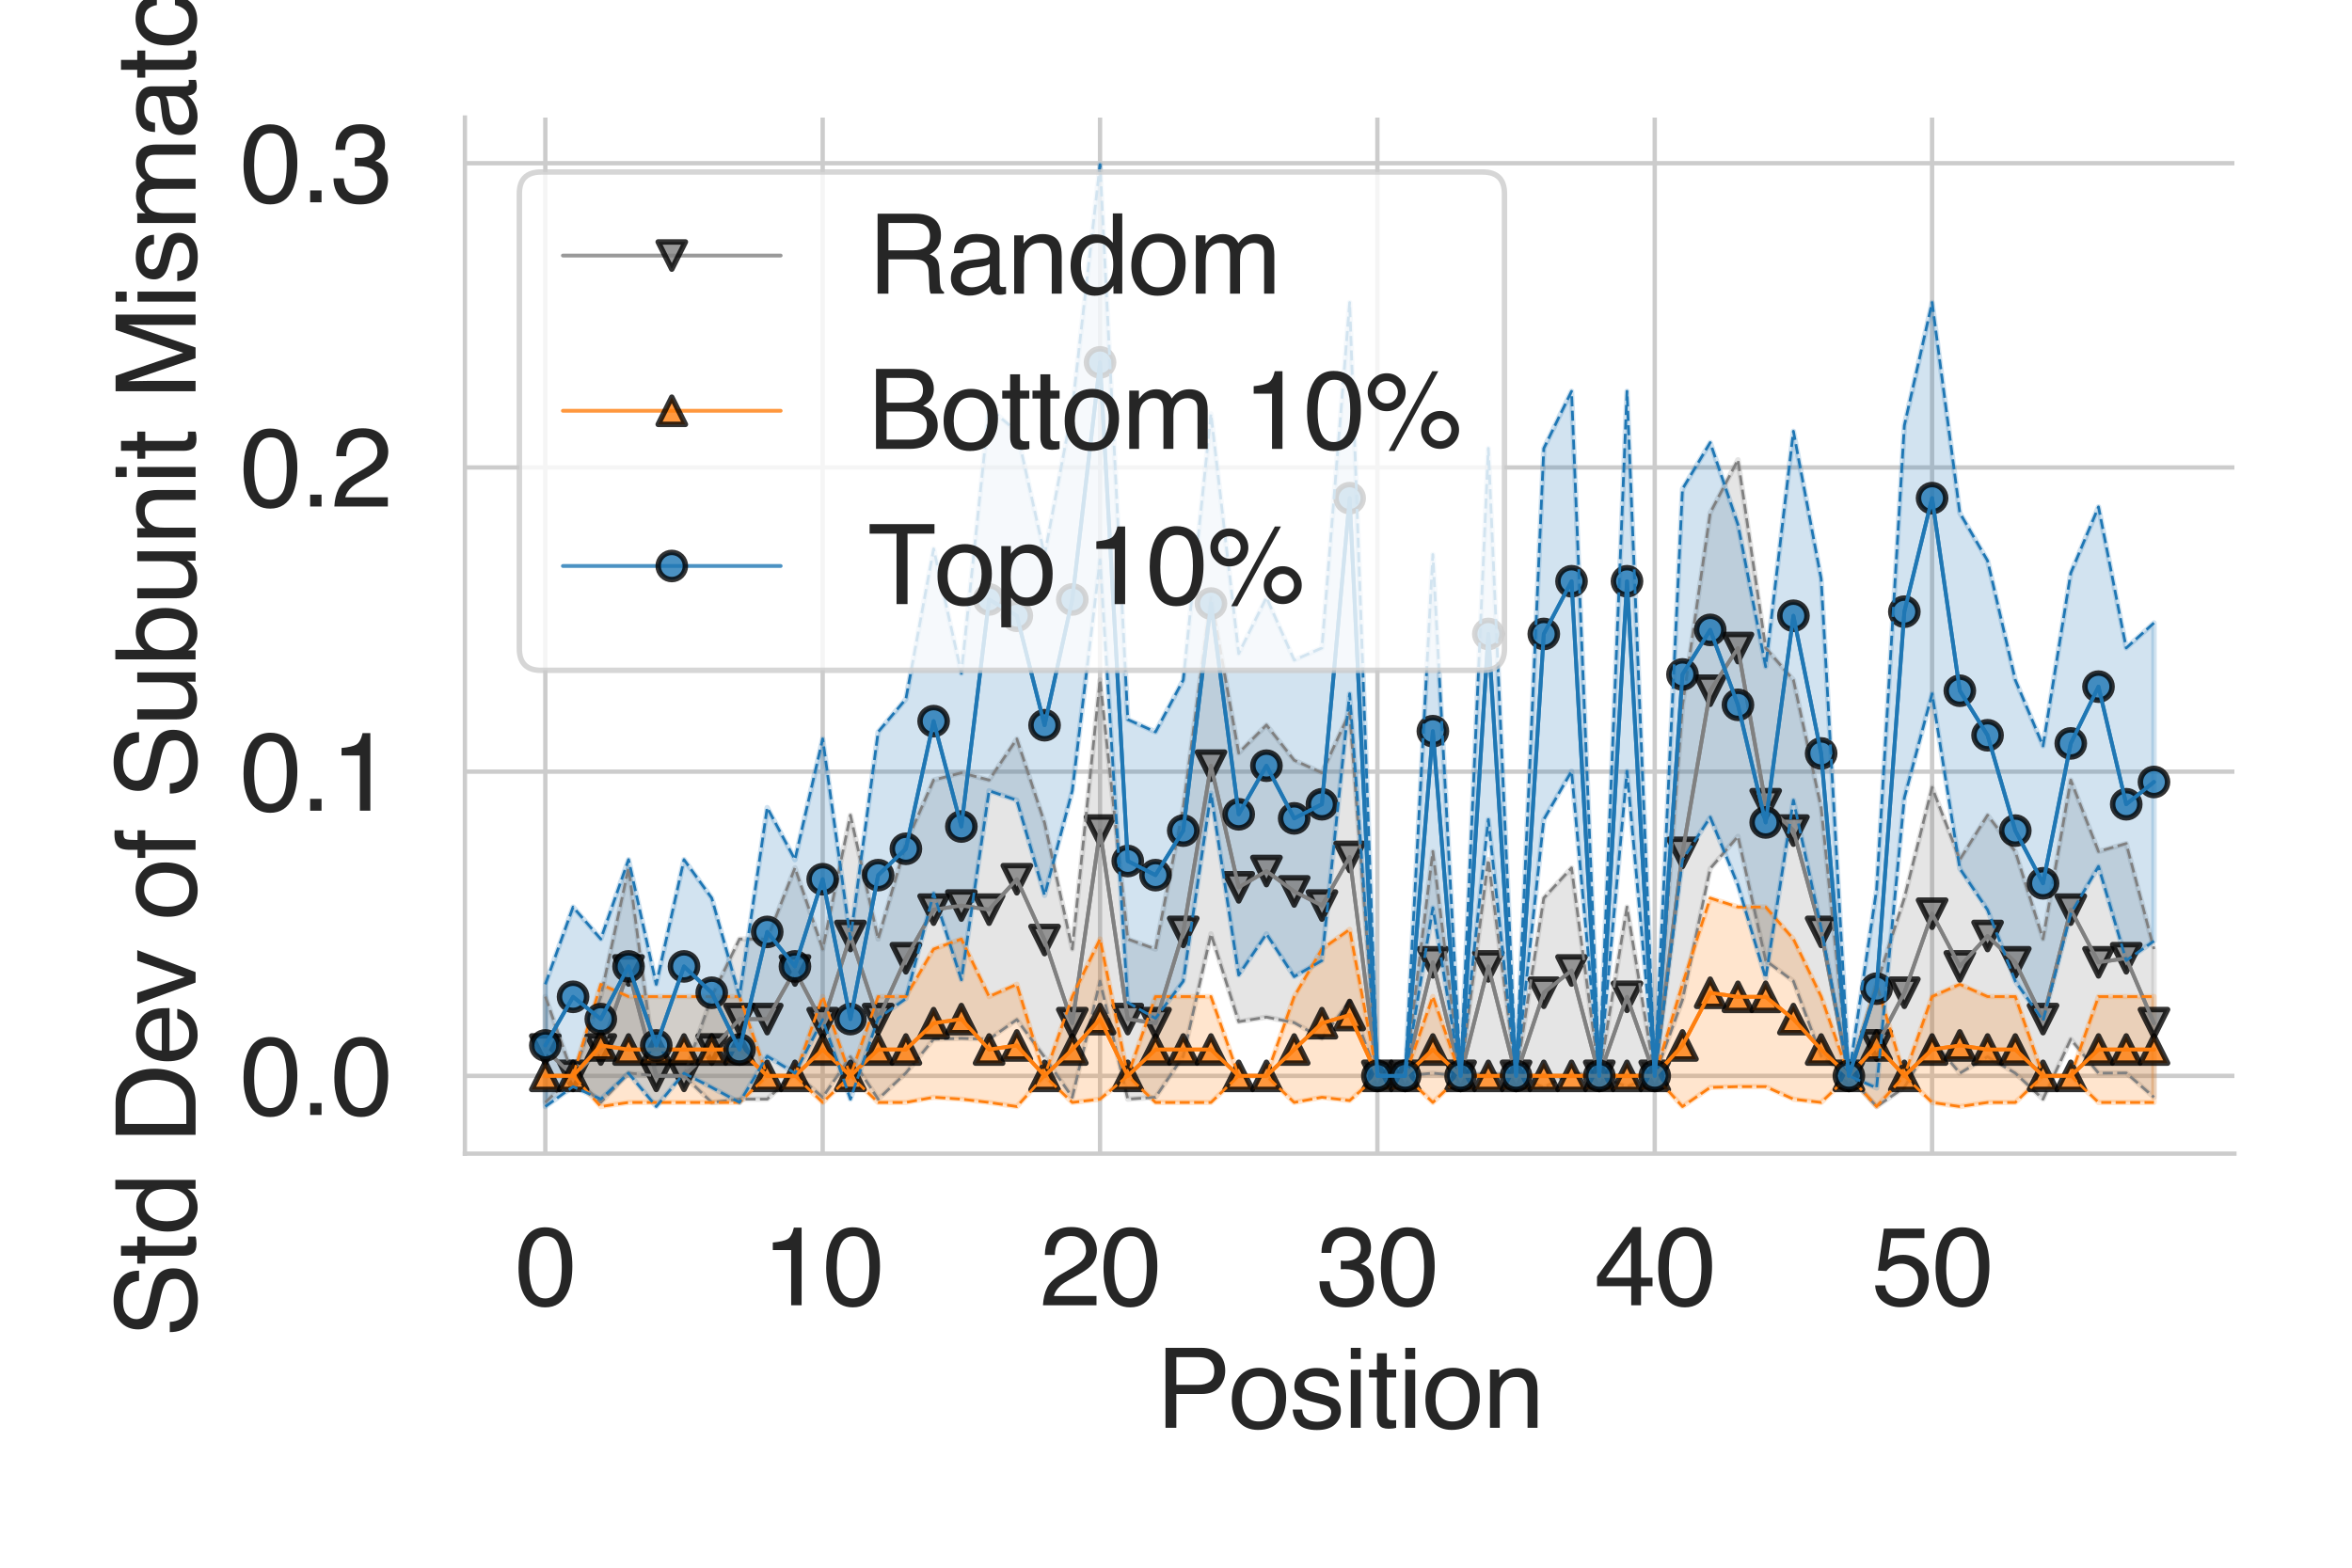 <?xml version="1.0" encoding="utf-8" standalone="no"?>
<!DOCTYPE svg PUBLIC "-//W3C//DTD SVG 1.1//EN"
  "http://www.w3.org/Graphics/SVG/1.1/DTD/svg11.dtd">
<svg height="288pt" version="1.1" viewBox="0 0 432 288" width="432pt" xmlns="http://www.w3.org/2000/svg" xmlns:xlink="http://www.w3.org/1999/xlink">
 <defs>
  <style type="text/css">*{stroke-linecap:butt;stroke-linejoin:round;}</style>
 </defs>
 <g id="figure_1">
  <g id="patch_1">
   <path d="M 0 288 
L 432 288 
L 432 0 
L 0 0 
z
" style="fill:#ffffff;"/>
  </g>
  <g id="axes_1">
   <g id="patch_2">
    <path d="M 85.39 211.94 
L 410.4 211.94 
L 410.4 21.6 
L 85.39 21.6 
z
" style="fill:#ffffff;"/>
   </g>
   <g id="matplotlib.axis_1">
    <g id="xtick_1">
     <g id="line2d_1">
      <path clip-path="url(#p050193215d)" d="M 100.163 211.94 
L 100.163 21.6 
" style="fill:none;stroke:#cccccc;stroke-linecap:round;stroke-width:0.8;"/>
     </g>
     <g id="text_1">
      <!-- 0 -->
      <g style="fill:#262626;" transform="translate(94.602 239.787)scale(0.2 -0.2)">
       <defs>
        <path d="M 1731 4475 
Q 2600 4475 2988 3759 
Q 3288 3206 3288 2244 
Q 3288 1331 3016 734 
Q 2622 -122 1728 -122 
Q 922 -122 528 578 
Q 200 1163 200 2147 
Q 200 2909 397 3456 
Q 766 4475 1731 4475 
z
M 1725 391 
Q 2163 391 2422 778 
Q 2681 1166 2681 2222 
Q 2681 2984 2493 3476 
Q 2306 3969 1766 3969 
Q 1269 3969 1039 3501 
Q 809 3034 809 2125 
Q 809 1441 956 1025 
Q 1181 391 1725 391 
z
" id="Helvetica-30" transform="scale(0.016)"/>
       </defs>
       <use xlink:href="#Helvetica-30"/>
      </g>
     </g>
    </g>
    <g id="xtick_2">
     <g id="line2d_2">
      <path clip-path="url(#p050193215d)" d="M 151.105 211.94 
L 151.105 21.6 
" style="fill:none;stroke:#cccccc;stroke-linecap:round;stroke-width:0.8;"/>
     </g>
     <g id="text_2">
      <!-- 10 -->
      <g style="fill:#262626;" transform="translate(139.983 239.787)scale(0.2 -0.2)">
       <defs>
        <path d="M 613 3169 
L 613 3600 
Q 1222 3659 1462 3798 
Q 1703 3938 1822 4456 
L 2266 4456 
L 2266 0 
L 1666 0 
L 1666 3169 
L 613 3169 
z
" id="Helvetica-31" transform="scale(0.016)"/>
       </defs>
       <use xlink:href="#Helvetica-31"/>
       <use x="55.615" xlink:href="#Helvetica-30"/>
      </g>
     </g>
    </g>
    <g id="xtick_3">
     <g id="line2d_3">
      <path clip-path="url(#p050193215d)" d="M 202.047 211.94 
L 202.047 21.6 
" style="fill:none;stroke:#cccccc;stroke-linecap:round;stroke-width:0.8;"/>
     </g>
     <g id="text_3">
      <!-- 20 -->
      <g style="fill:#262626;" transform="translate(190.925 239.787)scale(0.2 -0.2)">
       <defs>
        <path d="M 200 0 
Q 231 578 439 1006 
Q 647 1434 1250 1784 
L 1850 2131 
Q 2253 2366 2416 2531 
Q 2672 2791 2672 3125 
Q 2672 3516 2437 3745 
Q 2203 3975 1813 3975 
Q 1234 3975 1013 3538 
Q 894 3303 881 2888 
L 309 2888 
Q 319 3472 525 3841 
Q 891 4491 1816 4491 
Q 2584 4491 2939 4075 
Q 3294 3659 3294 3150 
Q 3294 2613 2916 2231 
Q 2697 2009 2131 1694 
L 1703 1456 
Q 1397 1288 1222 1134 
Q 909 863 828 531 
L 3272 531 
L 3272 0 
L 200 0 
z
" id="Helvetica-32" transform="scale(0.016)"/>
       </defs>
       <use xlink:href="#Helvetica-32"/>
       <use x="55.615" xlink:href="#Helvetica-30"/>
      </g>
     </g>
    </g>
    <g id="xtick_4">
     <g id="line2d_4">
      <path clip-path="url(#p050193215d)" d="M 252.989 211.94 
L 252.989 21.6 
" style="fill:none;stroke:#cccccc;stroke-linecap:round;stroke-width:0.8;"/>
     </g>
     <g id="text_4">
      <!-- 30 -->
      <g style="fill:#262626;" transform="translate(241.867 239.787)scale(0.2 -0.2)">
       <defs>
        <path d="M 1663 -122 
Q 869 -122 511 314 
Q 153 750 153 1375 
L 741 1375 
Q 778 941 903 744 
Q 1122 391 1694 391 
Q 2138 391 2406 628 
Q 2675 866 2675 1241 
Q 2675 1703 2392 1887 
Q 2109 2072 1606 2072 
Q 1550 2072 1492 2070 
Q 1434 2069 1375 2066 
L 1375 2563 
Q 1463 2553 1522 2550 
Q 1581 2547 1650 2547 
Q 1966 2547 2169 2647 
Q 2525 2822 2525 3272 
Q 2525 3606 2287 3787 
Q 2050 3969 1734 3969 
Q 1172 3969 956 3594 
Q 838 3388 822 3006 
L 266 3006 
Q 266 3506 466 3856 
Q 809 4481 1675 4481 
Q 2359 4481 2734 4176 
Q 3109 3872 3109 3294 
Q 3109 2881 2888 2625 
Q 2750 2466 2531 2375 
Q 2884 2278 3082 2001 
Q 3281 1725 3281 1325 
Q 3281 684 2859 281 
Q 2438 -122 1663 -122 
z
" id="Helvetica-33" transform="scale(0.016)"/>
       </defs>
       <use xlink:href="#Helvetica-33"/>
       <use x="55.615" xlink:href="#Helvetica-30"/>
      </g>
     </g>
    </g>
    <g id="xtick_5">
     <g id="line2d_5">
      <path clip-path="url(#p050193215d)" d="M 303.931 211.94 
L 303.931 21.6 
" style="fill:none;stroke:#cccccc;stroke-linecap:round;stroke-width:0.8;"/>
     </g>
     <g id="text_5">
      <!-- 40 -->
      <g style="fill:#262626;" transform="translate(292.809 239.787)scale(0.2 -0.2)">
       <defs>
        <path d="M 2116 1584 
L 2116 3613 
L 681 1584 
L 2116 1584 
z
M 2125 0 
L 2125 1094 
L 163 1094 
L 163 1644 
L 2213 4488 
L 2688 4488 
L 2688 1584 
L 3347 1584 
L 3347 1094 
L 2688 1094 
L 2688 0 
L 2125 0 
z
" id="Helvetica-34" transform="scale(0.016)"/>
       </defs>
       <use xlink:href="#Helvetica-34"/>
       <use x="55.615" xlink:href="#Helvetica-30"/>
      </g>
     </g>
    </g>
    <g id="xtick_6">
     <g id="line2d_6">
      <path clip-path="url(#p050193215d)" d="M 354.873 211.94 
L 354.873 21.6 
" style="fill:none;stroke:#cccccc;stroke-linecap:round;stroke-width:0.8;"/>
     </g>
     <g id="text_6">
      <!-- 50 -->
      <g style="fill:#262626;" transform="translate(343.751 239.787)scale(0.2 -0.2)">
       <defs>
        <path d="M 791 1141 
Q 847 659 1238 475 
Q 1438 381 1700 381 
Q 2200 381 2440 700 
Q 2681 1019 2681 1406 
Q 2681 1875 2395 2131 
Q 2109 2388 1709 2388 
Q 1419 2388 1211 2275 
Q 1003 2163 856 1963 
L 369 1991 
L 709 4400 
L 3034 4400 
L 3034 3856 
L 1131 3856 
L 941 2613 
Q 1097 2731 1238 2791 
Q 1488 2894 1816 2894 
Q 2431 2894 2859 2497 
Q 3288 2100 3288 1491 
Q 3288 856 2895 371 
Q 2503 -113 1644 -113 
Q 1097 -113 676 195 
Q 256 503 206 1141 
L 791 1141 
z
" id="Helvetica-35" transform="scale(0.016)"/>
       </defs>
       <use xlink:href="#Helvetica-35"/>
       <use x="55.615" xlink:href="#Helvetica-30"/>
      </g>
     </g>
    </g>
    <g id="text_7">
     <!-- Position -->
     <g style="fill:#262626;" transform="translate(212.32 262.303)scale(0.2 -0.2)">
      <defs>
       <path d="M 547 4591 
L 2613 4591 
Q 3225 4591 3600 4245 
Q 3975 3900 3975 3275 
Q 3975 2738 3640 2339 
Q 3306 1941 2613 1941 
L 1169 1941 
L 1169 0 
L 547 0 
L 547 4591 
z
M 3347 3272 
Q 3347 3778 2972 3959 
Q 2766 4056 2406 4056 
L 1169 4056 
L 1169 2466 
L 2406 2466 
Q 2825 2466 3086 2644 
Q 3347 2822 3347 3272 
z
" id="Helvetica-50" transform="scale(0.016)"/>
       <path d="M 1741 363 
Q 2300 363 2508 786 
Q 2716 1209 2716 1728 
Q 2716 2197 2566 2491 
Q 2328 2953 1747 2953 
Q 1231 2953 997 2559 
Q 763 2166 763 1609 
Q 763 1075 997 719 
Q 1231 363 1741 363 
z
M 1763 3444 
Q 2409 3444 2856 3012 
Q 3303 2581 3303 1744 
Q 3303 934 2909 406 
Q 2516 -122 1688 -122 
Q 997 -122 590 345 
Q 184 813 184 1600 
Q 184 2444 612 2944 
Q 1041 3444 1763 3444 
z
M 1744 3428 
L 1744 3428 
z
" id="Helvetica-6f" transform="scale(0.016)"/>
       <path d="M 747 1050 
Q 772 769 888 619 
Q 1100 347 1625 347 
Q 1938 347 2175 483 
Q 2413 619 2413 903 
Q 2413 1119 2222 1231 
Q 2100 1300 1741 1391 
L 1294 1503 
Q 866 1609 663 1741 
Q 300 1969 300 2372 
Q 300 2847 642 3140 
Q 984 3434 1563 3434 
Q 2319 3434 2653 2991 
Q 2863 2709 2856 2384 
L 2325 2384 
Q 2309 2575 2191 2731 
Q 1997 2953 1519 2953 
Q 1200 2953 1036 2831 
Q 872 2709 872 2509 
Q 872 2291 1088 2159 
Q 1213 2081 1456 2022 
L 1828 1931 
Q 2434 1784 2641 1647 
Q 2969 1431 2969 969 
Q 2969 522 2630 197 
Q 2291 -128 1597 -128 
Q 850 -128 539 211 
Q 228 550 206 1050 
L 747 1050 
z
M 1578 3428 
L 1578 3428 
z
" id="Helvetica-73" transform="scale(0.016)"/>
       <path d="M 413 3331 
L 984 3331 
L 984 0 
L 413 0 
L 413 3331 
z
M 413 4591 
L 984 4591 
L 984 3953 
L 413 3953 
L 413 4591 
z
" id="Helvetica-69" transform="scale(0.016)"/>
       <path d="M 525 4281 
L 1094 4281 
L 1094 3347 
L 1628 3347 
L 1628 2888 
L 1094 2888 
L 1094 703 
Q 1094 528 1213 469 
Q 1278 434 1431 434 
Q 1472 434 1519 436 
Q 1566 438 1628 444 
L 1628 0 
Q 1531 -28 1426 -40 
Q 1322 -53 1200 -53 
Q 806 -53 665 148 
Q 525 350 525 672 
L 525 2888 
L 72 2888 
L 72 3347 
L 525 3347 
L 525 4281 
z
" id="Helvetica-74" transform="scale(0.016)"/>
       <path d="M 413 3347 
L 947 3347 
L 947 2872 
Q 1184 3166 1450 3294 
Q 1716 3422 2041 3422 
Q 2753 3422 3003 2925 
Q 3141 2653 3141 2147 
L 3141 0 
L 2569 0 
L 2569 2109 
Q 2569 2416 2478 2603 
Q 2328 2916 1934 2916 
Q 1734 2916 1606 2875 
Q 1375 2806 1200 2600 
Q 1059 2434 1017 2257 
Q 975 2081 975 1753 
L 975 0 
L 413 0 
L 413 3347 
z
M 1734 3428 
L 1734 3428 
z
" id="Helvetica-6e" transform="scale(0.016)"/>
      </defs>
      <use xlink:href="#Helvetica-50"/>
      <use x="66.699" xlink:href="#Helvetica-6f"/>
      <use x="122.314" xlink:href="#Helvetica-73"/>
      <use x="172.314" xlink:href="#Helvetica-69"/>
      <use x="194.531" xlink:href="#Helvetica-74"/>
      <use x="222.314" xlink:href="#Helvetica-69"/>
      <use x="244.531" xlink:href="#Helvetica-6f"/>
      <use x="300.146" xlink:href="#Helvetica-6e"/>
     </g>
    </g>
   </g>
   <g id="matplotlib.axis_2">
    <g id="ytick_1">
     <g id="line2d_7">
      <path clip-path="url(#p050193215d)" d="M 85.39 197.646 
L 410.4 197.646 
" style="fill:none;stroke:#cccccc;stroke-linecap:round;stroke-width:0.8;"/>
     </g>
     <g id="text_8">
      <!-- 0.0 -->
      <g style="fill:#262626;" transform="translate(44.09 204.82)scale(0.2 -0.2)">
       <defs>
        <path d="M 547 681 
L 1200 681 
L 1200 0 
L 547 0 
L 547 681 
z
" id="Helvetica-2e" transform="scale(0.016)"/>
       </defs>
       <use xlink:href="#Helvetica-30"/>
       <use x="55.615" xlink:href="#Helvetica-2e"/>
       <use x="83.398" xlink:href="#Helvetica-30"/>
      </g>
     </g>
    </g>
    <g id="ytick_2">
     <g id="line2d_8">
      <path clip-path="url(#p050193215d)" d="M 85.39 141.76 
L 410.4 141.76 
" style="fill:none;stroke:#cccccc;stroke-linecap:round;stroke-width:0.8;"/>
     </g>
     <g id="text_9">
      <!-- 0.1 -->
      <g style="fill:#262626;" transform="translate(44.09 148.934)scale(0.2 -0.2)">
       <use xlink:href="#Helvetica-30"/>
       <use x="55.615" xlink:href="#Helvetica-2e"/>
       <use x="83.398" xlink:href="#Helvetica-31"/>
      </g>
     </g>
    </g>
    <g id="ytick_3">
     <g id="line2d_9">
      <path clip-path="url(#p050193215d)" d="M 85.39 85.874 
L 410.4 85.874 
" style="fill:none;stroke:#cccccc;stroke-linecap:round;stroke-width:0.8;"/>
     </g>
     <g id="text_10">
      <!-- 0.2 -->
      <g style="fill:#262626;" transform="translate(44.09 93.048)scale(0.2 -0.2)">
       <use xlink:href="#Helvetica-30"/>
       <use x="55.615" xlink:href="#Helvetica-2e"/>
       <use x="83.398" xlink:href="#Helvetica-32"/>
      </g>
     </g>
    </g>
    <g id="ytick_4">
     <g id="line2d_10">
      <path clip-path="url(#p050193215d)" d="M 85.39 29.988 
L 410.4 29.988 
" style="fill:none;stroke:#cccccc;stroke-linecap:round;stroke-width:0.8;"/>
     </g>
     <g id="text_11">
      <!-- 0.3 -->
      <g style="fill:#262626;" transform="translate(44.09 37.162)scale(0.2 -0.2)">
       <use xlink:href="#Helvetica-30"/>
       <use x="55.615" xlink:href="#Helvetica-2e"/>
       <use x="83.398" xlink:href="#Helvetica-33"/>
      </g>
     </g>
    </g>
    <g id="text_12">
     <!-- Std Dev of Subunit Mismatch -->
     <g style="fill:#262626;" transform="translate(35.921 245.709)rotate(-90)scale(0.2 -0.2)">
      <defs>
       <path d="M 894 1481 
Q 916 1091 1078 847 
Q 1388 391 2169 391 
Q 2519 391 2806 491 
Q 3363 684 3363 1184 
Q 3363 1559 3128 1719 
Q 2891 1875 2384 1991 
L 1763 2131 
Q 1153 2269 900 2434 
Q 463 2722 463 3294 
Q 463 3913 891 4309 
Q 1319 4706 2103 4706 
Q 2825 4706 3329 4357 
Q 3834 4009 3834 3244 
L 3250 3244 
Q 3203 3613 3050 3809 
Q 2766 4169 2084 4169 
Q 1534 4169 1293 3937 
Q 1053 3706 1053 3400 
Q 1053 3063 1334 2906 
Q 1519 2806 2169 2656 
L 2813 2509 
Q 3278 2403 3531 2219 
Q 3969 1897 3969 1284 
Q 3969 522 3414 194 
Q 2859 -134 2125 -134 
Q 1269 -134 784 303 
Q 300 738 309 1481 
L 894 1481 
z
M 2150 4716 
L 2150 4716 
z
" id="Helvetica-53" transform="scale(0.016)"/>
       <path d="M 769 1634 
Q 769 1097 997 734 
Q 1225 372 1728 372 
Q 2119 372 2370 708 
Q 2622 1044 2622 1672 
Q 2622 2306 2362 2611 
Q 2103 2916 1722 2916 
Q 1297 2916 1033 2591 
Q 769 2266 769 1634 
z
M 1616 3406 
Q 2000 3406 2259 3244 
Q 2409 3150 2600 2916 
L 2600 4606 
L 3141 4606 
L 3141 0 
L 2634 0 
L 2634 466 
Q 2438 156 2169 18 
Q 1900 -119 1553 -119 
Q 994 -119 584 351 
Q 175 822 175 1603 
Q 175 2334 548 2870 
Q 922 3406 1616 3406 
z
" id="Helvetica-64" transform="scale(0.016)"/>
       <path id="Helvetica-20" transform="scale(0.016)"/>
       <path d="M 2250 531 
Q 2566 531 2769 597 
Q 3131 719 3363 1066 
Q 3547 1344 3628 1778 
Q 3675 2038 3675 2259 
Q 3675 3113 3336 3584 
Q 2997 4056 2244 4056 
L 1141 4056 
L 1141 531 
L 2250 531 
z
M 516 4591 
L 2375 4591 
Q 3322 4591 3844 3919 
Q 4309 3313 4309 2366 
Q 4309 1634 4034 1044 
Q 3550 0 2369 0 
L 516 0 
L 516 4591 
z
" id="Helvetica-44" transform="scale(0.016)"/>
       <path d="M 1806 3422 
Q 2163 3422 2497 3255 
Q 2831 3088 3006 2822 
Q 3175 2569 3231 2231 
Q 3281 2000 3281 1494 
L 828 1494 
Q 844 984 1069 676 
Q 1294 369 1766 369 
Q 2206 369 2469 659 
Q 2619 828 2681 1050 
L 3234 1050 
Q 3213 866 3089 639 
Q 2966 413 2813 269 
Q 2556 19 2178 -69 
Q 1975 -119 1719 -119 
Q 1094 -119 659 336 
Q 225 791 225 1609 
Q 225 2416 662 2919 
Q 1100 3422 1806 3422 
z
M 2703 1941 
Q 2669 2306 2544 2525 
Q 2313 2931 1772 2931 
Q 1384 2931 1121 2651 
Q 859 2372 844 1941 
L 2703 1941 
z
M 1753 3428 
L 1753 3428 
z
" id="Helvetica-65" transform="scale(0.016)"/>
       <path d="M 688 3347 
L 1581 622 
L 2516 3347 
L 3131 3347 
L 1869 0 
L 1269 0 
L 34 3347 
L 688 3347 
z
" id="Helvetica-76" transform="scale(0.016)"/>
       <path d="M 553 3856 
Q 566 4206 675 4369 
Q 872 4656 1434 4656 
Q 1488 4656 1544 4653 
Q 1600 4650 1672 4644 
L 1672 4131 
Q 1584 4138 1545 4139 
Q 1506 4141 1472 4141 
Q 1216 4141 1166 4008 
Q 1116 3875 1116 3331 
L 1672 3331 
L 1672 2888 
L 1109 2888 
L 1109 0 
L 553 0 
L 553 2888 
L 88 2888 
L 88 3331 
L 553 3331 
L 553 3856 
z
" id="Helvetica-66" transform="scale(0.016)"/>
       <path d="M 975 3347 
L 975 1125 
Q 975 869 1056 706 
Q 1206 406 1616 406 
Q 2203 406 2416 931 
Q 2531 1213 2531 1703 
L 2531 3347 
L 3094 3347 
L 3094 0 
L 2563 0 
L 2569 494 
Q 2459 303 2297 172 
Q 1975 -91 1516 -91 
Q 800 -91 541 388 
Q 400 644 400 1072 
L 400 3347 
L 975 3347 
z
M 1747 3428 
L 1747 3428 
z
" id="Helvetica-75" transform="scale(0.016)"/>
       <path d="M 369 4606 
L 916 4606 
L 916 2941 
Q 1100 3181 1356 3307 
Q 1613 3434 1913 3434 
Q 2538 3434 2927 3004 
Q 3316 2575 3316 1738 
Q 3316 944 2931 419 
Q 2547 -106 1866 -106 
Q 1484 -106 1222 78 
Q 1066 188 888 428 
L 888 0 
L 369 0 
L 369 4606 
z
M 1831 391 
Q 2288 391 2514 753 
Q 2741 1116 2741 1709 
Q 2741 2238 2514 2584 
Q 2288 2931 1847 2931 
Q 1463 2931 1173 2647 
Q 884 2363 884 1709 
Q 884 1238 1003 944 
Q 1225 391 1831 391 
z
" id="Helvetica-62" transform="scale(0.016)"/>
       <path d="M 472 4591 
L 1363 4591 
L 2681 709 
L 3991 4591 
L 4872 4591 
L 4872 0 
L 4281 0 
L 4281 2709 
Q 4281 2850 4287 3175 
Q 4294 3500 4294 3872 
L 2984 0 
L 2369 0 
L 1050 3872 
L 1050 3731 
Q 1050 3563 1058 3217 
Q 1066 2872 1066 2709 
L 1066 0 
L 472 0 
L 472 4591 
z
" id="Helvetica-4d" transform="scale(0.016)"/>
       <path d="M 413 3347 
L 969 3347 
L 969 2872 
Q 1169 3119 1331 3231 
Q 1609 3422 1963 3422 
Q 2363 3422 2606 3225 
Q 2744 3113 2856 2894 
Q 3044 3163 3297 3292 
Q 3550 3422 3866 3422 
Q 4541 3422 4784 2934 
Q 4916 2672 4916 2228 
L 4916 0 
L 4331 0 
L 4331 2325 
Q 4331 2659 4164 2784 
Q 3997 2909 3756 2909 
Q 3425 2909 3186 2687 
Q 2947 2466 2947 1947 
L 2947 0 
L 2375 0 
L 2375 2184 
Q 2375 2525 2294 2681 
Q 2166 2916 1816 2916 
Q 1497 2916 1236 2669 
Q 975 2422 975 1775 
L 975 0 
L 413 0 
L 413 3347 
z
" id="Helvetica-6d" transform="scale(0.016)"/>
       <path d="M 844 891 
Q 844 647 1022 506 
Q 1200 366 1444 366 
Q 1741 366 2019 503 
Q 2488 731 2488 1250 
L 2488 1703 
Q 2384 1638 2221 1594 
Q 2059 1550 1903 1531 
L 1563 1488 
Q 1256 1447 1103 1359 
Q 844 1213 844 891 
z
M 2206 2028 
Q 2400 2053 2466 2191 
Q 2503 2266 2503 2406 
Q 2503 2694 2298 2823 
Q 2094 2953 1713 2953 
Q 1272 2953 1088 2716 
Q 984 2584 953 2325 
L 428 2325 
Q 444 2944 830 3186 
Q 1216 3428 1725 3428 
Q 2316 3428 2684 3203 
Q 3050 2978 3050 2503 
L 3050 575 
Q 3050 488 3086 434 
Q 3122 381 3238 381 
Q 3275 381 3322 386 
Q 3369 391 3422 400 
L 3422 -16 
Q 3291 -53 3222 -62 
Q 3153 -72 3034 -72 
Q 2744 -72 2613 134 
Q 2544 244 2516 444 
Q 2344 219 2022 53 
Q 1700 -113 1313 -113 
Q 847 -113 551 170 
Q 256 453 256 878 
Q 256 1344 547 1600 
Q 838 1856 1309 1916 
L 2206 2028 
z
M 1741 3428 
L 1741 3428 
z
" id="Helvetica-61" transform="scale(0.016)"/>
       <path d="M 1703 3444 
Q 2269 3444 2623 3169 
Q 2978 2894 3050 2222 
L 2503 2222 
Q 2453 2531 2275 2736 
Q 2097 2941 1703 2941 
Q 1166 2941 934 2416 
Q 784 2075 784 1575 
Q 784 1072 996 728 
Q 1209 384 1666 384 
Q 2016 384 2220 598 
Q 2425 813 2503 1184 
L 3050 1184 
Q 2956 519 2581 211 
Q 2206 -97 1622 -97 
Q 966 -97 575 383 
Q 184 863 184 1581 
Q 184 2463 612 2953 
Q 1041 3444 1703 3444 
z
M 1616 3428 
L 1616 3428 
z
" id="Helvetica-63" transform="scale(0.016)"/>
       <path d="M 413 4606 
L 975 4606 
L 975 2894 
Q 1175 3147 1334 3250 
Q 1606 3428 2013 3428 
Q 2741 3428 3000 2919 
Q 3141 2641 3141 2147 
L 3141 0 
L 2563 0 
L 2563 2109 
Q 2563 2478 2469 2650 
Q 2316 2925 1894 2925 
Q 1544 2925 1259 2684 
Q 975 2444 975 1775 
L 975 0 
L 413 0 
L 413 4606 
z
" id="Helvetica-68" transform="scale(0.016)"/>
      </defs>
      <use xlink:href="#Helvetica-53"/>
      <use x="66.699" xlink:href="#Helvetica-74"/>
      <use x="94.482" xlink:href="#Helvetica-64"/>
      <use x="150.098" xlink:href="#Helvetica-20"/>
      <use x="177.881" xlink:href="#Helvetica-44"/>
      <use x="250.098" xlink:href="#Helvetica-65"/>
      <use x="305.713" xlink:href="#Helvetica-76"/>
      <use x="355.713" xlink:href="#Helvetica-20"/>
      <use x="383.496" xlink:href="#Helvetica-6f"/>
      <use x="439.111" xlink:href="#Helvetica-66"/>
      <use x="466.895" xlink:href="#Helvetica-20"/>
      <use x="494.678" xlink:href="#Helvetica-53"/>
      <use x="561.377" xlink:href="#Helvetica-75"/>
      <use x="616.992" xlink:href="#Helvetica-62"/>
      <use x="672.607" xlink:href="#Helvetica-75"/>
      <use x="728.223" xlink:href="#Helvetica-6e"/>
      <use x="783.838" xlink:href="#Helvetica-69"/>
      <use x="806.055" xlink:href="#Helvetica-74"/>
      <use x="833.838" xlink:href="#Helvetica-20"/>
      <use x="861.621" xlink:href="#Helvetica-4d"/>
      <use x="944.922" xlink:href="#Helvetica-69"/>
      <use x="967.139" xlink:href="#Helvetica-73"/>
      <use x="1017.139" xlink:href="#Helvetica-6d"/>
      <use x="1100.439" xlink:href="#Helvetica-61"/>
      <use x="1156.055" xlink:href="#Helvetica-74"/>
      <use x="1183.838" xlink:href="#Helvetica-63"/>
      <use x="1233.838" xlink:href="#Helvetica-68"/>
     </g>
    </g>
   </g>
   <g id="PolyCollection_1">
    <defs>
     <path d="M 100.163 -104.92 
L 100.163 -85.468 
L 105.257 -90.354 
L 110.352 -85.468 
L 115.446 -90.866 
L 120.54 -90.354 
L 125.634 -90.354 
L 130.728 -85.468 
L 135.823 -86.076 
L 140.917 -86.076 
L 146.011 -90.866 
L 151.105 -86.42 
L 156.199 -93.857 
L 161.294 -86.076 
L 166.388 -90.884 
L 171.482 -97.086 
L 176.576 -97.246 
L 181.67 -97.086 
L 186.765 -100.698 
L 191.859 -93.773 
L 196.953 -86.42 
L 202.047 -107.737 
L 207.141 -86.076 
L 212.236 -86.42 
L 217.33 -93.963 
L 222.424 -116.432 
L 227.518 -100.303 
L 232.612 -101.145 
L 237.707 -100.127 
L 242.801 -97.246 
L 247.895 -104.051 
L 252.989 -90.354 
L 258.083 -90.354 
L 263.178 -90.849 
L 268.272 -90.354 
L 273.366 -90.842 
L 278.46 -90.354 
L 283.554 -88.228 
L 288.649 -90.866 
L 293.743 -90.354 
L 298.837 -88.375 
L 303.931 -90.354 
L 309.025 -104.292 
L 314.12 -128.434 
L 319.214 -134.354 
L 324.308 -111.537 
L 329.402 -107.737 
L 334.496 -93.963 
L 339.591 -90.354 
L 344.685 -84.712 
L 349.779 -88.228 
L 354.873 -96.943 
L 359.967 -90.842 
L 365.062 -93.857 
L 370.156 -90.849 
L 375.25 -86.076 
L 380.344 -97.086 
L 385.438 -90.849 
L 390.533 -90.884 
L 395.627 -86.42 
L 395.627 -113.647 
L 395.627 -113.647 
L 390.533 -133.035 
L 385.438 -131.573 
L 380.344 -144.695 
L 375.25 -115.488 
L 370.156 -131.573 
L 365.062 -138.244 
L 359.967 -130.082 
L 354.873 -143.341 
L 349.779 -123.016 
L 344.685 -107.173 
L 339.591 -90.354 
L 334.496 -139.636 
L 329.402 -163.083 
L 324.308 -168.963 
L 319.214 -203.529 
L 314.12 -193.78 
L 309.025 -158.346 
L 303.931 -90.354 
L 298.837 -121.372 
L 293.743 -90.354 
L 288.649 -128.561 
L 283.554 -123.016 
L 278.46 -90.354 
L 273.366 -130.082 
L 268.272 -90.354 
L 263.178 -131.573 
L 258.083 -90.354 
L 252.989 -90.354 
L 247.895 -157.089 
L 242.801 -146.032 
L 237.707 -148.339 
L 232.612 -154.808 
L 227.518 -149.66 
L 222.424 -178.24 
L 217.33 -139.636 
L 212.236 -113.647 
L 207.141 -115.488 
L 202.047 -163.083 
L 196.953 -113.647 
L 191.859 -136.831 
L 186.765 -152.26 
L 181.67 -144.695 
L 176.576 -146.032 
L 171.482 -144.695 
L 166.388 -133.035 
L 161.294 -115.488 
L 156.199 -138.244 
L 151.105 -113.647 
L 146.011 -128.561 
L 140.917 -115.488 
L 135.823 -115.488 
L 130.728 -104.92 
L 125.634 -90.354 
L 120.54 -90.354 
L 115.446 -128.561 
L 110.352 -104.92 
L 105.257 -90.354 
L 100.163 -104.92 
z
" id="m87cfed05d3" style="stroke:#808080;stroke-opacity:0.2;"/>
    </defs>
    <g clip-path="url(#p050193215d)">
     <use style="fill:#808080;fill-opacity:0.2;stroke:#808080;stroke-opacity:0.2;" x="0" xlink:href="#m87cfed05d3" y="288"/>
    </g>
   </g>
   <g id="PolyCollection_2">
    <defs>
     <path d="M 100.163 -90.354 
L 100.163 -90.354 
L 105.257 -90.354 
L 110.352 -84.712 
L 115.446 -85.468 
L 120.54 -85.468 
L 125.634 -85.468 
L 130.728 -85.468 
L 135.823 -85.468 
L 140.917 -90.354 
L 146.011 -90.354 
L 151.105 -85.468 
L 156.199 -90.354 
L 161.294 -85.468 
L 166.388 -85.468 
L 171.482 -86.42 
L 176.576 -86.076 
L 181.67 -85.468 
L 186.765 -84.712 
L 191.859 -90.354 
L 196.953 -85.468 
L 202.047 -86.076 
L 207.141 -90.354 
L 212.236 -85.468 
L 217.33 -85.468 
L 222.424 -85.468 
L 227.518 -90.354 
L 232.612 -90.354 
L 237.707 -85.468 
L 242.801 -86.42 
L 247.895 -85.811 
L 252.989 -90.354 
L 258.083 -90.354 
L 263.178 -85.468 
L 268.272 -90.354 
L 273.366 -90.354 
L 278.46 -90.354 
L 283.554 -90.354 
L 288.649 -90.354 
L 293.743 -90.354 
L 298.837 -90.354 
L 303.931 -90.354 
L 309.025 -84.712 
L 314.12 -88.228 
L 319.214 -88.375 
L 324.308 -88.375 
L 329.402 -86.076 
L 334.496 -85.468 
L 339.591 -90.354 
L 344.685 -84.712 
L 349.779 -90.354 
L 354.873 -85.468 
L 359.967 -84.712 
L 365.062 -85.468 
L 370.156 -85.468 
L 375.25 -90.354 
L 380.344 -90.354 
L 385.438 -85.468 
L 390.533 -85.468 
L 395.627 -85.468 
L 395.627 -104.92 
L 395.627 -104.92 
L 390.533 -104.92 
L 385.438 -104.92 
L 380.344 -90.354 
L 375.25 -90.354 
L 370.156 -104.92 
L 365.062 -104.92 
L 359.967 -107.173 
L 354.873 -104.92 
L 349.779 -90.354 
L 344.685 -107.173 
L 339.591 -90.354 
L 334.496 -104.92 
L 329.402 -115.488 
L 324.308 -121.372 
L 319.214 -121.372 
L 314.12 -123.016 
L 309.025 -107.173 
L 303.931 -90.354 
L 298.837 -90.354 
L 293.743 -90.354 
L 288.649 -90.354 
L 283.554 -90.354 
L 278.46 -90.354 
L 273.366 -90.354 
L 268.272 -90.354 
L 263.178 -104.92 
L 258.083 -90.354 
L 252.989 -90.354 
L 247.895 -117.251 
L 242.801 -113.647 
L 237.707 -104.92 
L 232.612 -90.354 
L 227.518 -90.354 
L 222.424 -104.92 
L 217.33 -104.92 
L 212.236 -104.92 
L 207.141 -90.354 
L 202.047 -115.488 
L 196.953 -104.92 
L 191.859 -90.354 
L 186.765 -107.173 
L 181.67 -104.92 
L 176.576 -115.488 
L 171.482 -113.647 
L 166.388 -104.92 
L 161.294 -104.92 
L 156.199 -90.354 
L 151.105 -104.92 
L 146.011 -90.354 
L 140.917 -90.354 
L 135.823 -104.92 
L 130.728 -104.92 
L 125.634 -104.92 
L 120.54 -104.92 
L 115.446 -104.92 
L 110.352 -107.173 
L 105.257 -90.354 
L 100.163 -90.354 
z
" id="m1a9daa56e3" style="stroke:#ff7f0e;stroke-opacity:0.2;"/>
    </defs>
    <g clip-path="url(#p050193215d)">
     <use style="fill:#ff7f0e;fill-opacity:0.2;stroke:#ff7f0e;stroke-opacity:0.2;" x="0" xlink:href="#m1a9daa56e3" y="288"/>
    </g>
   </g>
   <g id="PolyCollection_3">
    <defs>
     <path d="M 100.163 -107.173 
L 100.163 -84.712 
L 105.257 -88.375 
L 110.352 -86.076 
L 115.446 -90.842 
L 120.54 -84.712 
L 125.634 -90.842 
L 130.728 -88.228 
L 135.823 -85.468 
L 140.917 -93.963 
L 146.011 -90.842 
L 151.105 -100.698 
L 156.199 -86.076 
L 161.294 -100.916 
L 166.388 -104.545 
L 171.482 -123.873 
L 176.576 -108.01 
L 181.67 -142.731 
L 186.765 -140.986 
L 191.859 -123.509 
L 196.953 -142.731 
L 202.047 -185.115 
L 207.141 -103.821 
L 212.236 -100.916 
L 217.33 -107.737 
L 222.424 -142.289 
L 227.518 -108.884 
L 232.612 -116.432 
L 237.707 -108.584 
L 242.801 -111.537 
L 247.895 -160.541 
L 252.989 -90.354 
L 258.083 -90.354 
L 263.178 -121.222 
L 268.272 -90.354 
L 273.366 -137.445 
L 278.46 -90.354 
L 283.554 -137.445 
L 288.649 -146.316 
L 293.743 -90.354 
L 298.837 -146.316 
L 303.931 -90.354 
L 309.025 -130.035 
L 314.12 -137.871 
L 319.214 -125.389 
L 324.308 -108.292 
L 329.402 -140.986 
L 334.496 -117.487 
L 339.591 -90.354 
L 344.685 -88.128 
L 349.779 -141.416 
L 354.873 -160.541 
L 359.967 -128.434 
L 365.062 -120.851 
L 370.156 -107.737 
L 375.25 -100.494 
L 380.344 -120.128 
L 385.438 -128.827 
L 390.533 -111.537 
L 395.627 -115.122 
L 395.627 -173.56 
L 395.627 -173.56 
L 390.533 -168.963 
L 385.438 -194.884 
L 380.344 -182.726 
L 375.25 -150.967 
L 370.156 -163.083 
L 365.062 -184.998 
L 359.967 -193.78 
L 354.873 -232.425 
L 349.779 -209.837 
L 344.685 -124.613 
L 339.591 -90.354 
L 334.496 -181.677 
L 329.402 -208.77 
L 324.308 -165.523 
L 319.214 -191.637 
L 314.12 -206.697 
L 309.025 -198.168 
L 303.931 -90.354 
L 298.837 -216.114 
L 293.743 -90.354 
L 288.649 -216.114 
L 283.554 -205.626 
L 278.46 -90.354 
L 273.366 -205.626 
L 268.272 -90.354 
L 263.178 -186.125 
L 258.083 -90.354 
L 252.989 -90.354 
L 247.895 -232.425 
L 242.801 -168.963 
L 237.707 -166.729 
L 232.612 -178.24 
L 227.518 -167.926 
L 222.424 -211.959 
L 217.33 -163.083 
L 212.236 -153.54 
L 207.141 -155.822 
L 202.047 -257.748 
L 196.953 -213.014 
L 191.859 -186.03 
L 186.765 -208.77 
L 181.67 -213.014 
L 176.576 -164.308 
L 171.482 -187.163 
L 166.388 -159.591 
L 161.294 -153.54 
L 156.199 -115.488 
L 151.105 -152.26 
L 146.011 -130.082 
L 140.917 -139.636 
L 135.823 -104.92 
L 130.728 -123.016 
L 125.634 -130.082 
L 120.54 -107.173 
L 115.446 -130.082 
L 110.352 -115.488 
L 105.257 -121.372 
L 100.163 -107.173 
z
" id="m02a82e3507" style="stroke:#1f77b4;stroke-opacity:0.2;"/>
    </defs>
    <g clip-path="url(#p050193215d)">
     <use style="fill:#1f77b4;fill-opacity:0.2;stroke:#1f77b4;stroke-opacity:0.2;" x="0" xlink:href="#m02a82e3507" y="288"/>
    </g>
   </g>
   <g id="line2d_11">
    <path clip-path="url(#p050193215d)" d="M 100.163 192.806 
L 105.257 197.646 
L 110.352 192.806 
L 115.446 178.287 
L 120.54 197.646 
L 125.634 197.646 
L 130.728 192.806 
L 135.823 187.218 
L 140.917 187.218 
L 146.011 178.287 
L 151.105 187.966 
L 156.199 171.949 
L 161.294 187.218 
L 166.388 176.04 
L 171.482 167.109 
L 176.576 166.361 
L 181.67 167.109 
L 186.765 161.521 
L 191.859 172.698 
L 196.953 187.966 
L 202.047 152.59 
L 207.141 187.218 
L 212.236 187.966 
L 217.33 171.201 
L 222.424 140.664 
L 227.518 163.018 
L 232.612 160.023 
L 237.707 163.767 
L 242.801 166.361 
L 247.895 157.43 
L 252.989 197.646 
L 258.083 197.646 
L 263.178 176.789 
L 268.272 197.646 
L 273.366 177.538 
L 278.46 197.646 
L 283.554 182.378 
L 288.649 178.287 
L 293.743 197.646 
L 298.837 183.127 
L 303.931 197.646 
L 309.025 156.681 
L 314.12 126.893 
L 319.214 119.058 
L 324.308 147.75 
L 329.402 152.59 
L 334.496 171.201 
L 339.591 197.646 
L 344.685 192.057 
L 349.779 182.378 
L 354.873 167.858 
L 359.967 177.538 
L 365.062 171.949 
L 370.156 176.789 
L 375.25 187.218 
L 380.344 167.109 
L 385.438 176.789 
L 390.533 176.04 
L 395.627 187.966 
" style="fill:none;stroke:#808080;stroke-linecap:round;stroke-opacity:0.8;stroke-width:0.7;"/>
    <defs>
     <path d="M -0 2.5 
L 2.5 -2.5 
L -2.5 -2.5 
z
" id="m87a0dccbb9" style="stroke:#000000;stroke-linejoin:miter;stroke-opacity:0.8;"/>
    </defs>
    <g clip-path="url(#p050193215d)">
     <use style="fill:#808080;fill-opacity:0.8;stroke:#000000;stroke-linejoin:miter;stroke-opacity:0.8;" x="100.163" xlink:href="#m87a0dccbb9" y="192.806"/>
     <use style="fill:#808080;fill-opacity:0.8;stroke:#000000;stroke-linejoin:miter;stroke-opacity:0.8;" x="105.257" xlink:href="#m87a0dccbb9" y="197.646"/>
     <use style="fill:#808080;fill-opacity:0.8;stroke:#000000;stroke-linejoin:miter;stroke-opacity:0.8;" x="110.352" xlink:href="#m87a0dccbb9" y="192.806"/>
     <use style="fill:#808080;fill-opacity:0.8;stroke:#000000;stroke-linejoin:miter;stroke-opacity:0.8;" x="115.446" xlink:href="#m87a0dccbb9" y="178.287"/>
     <use style="fill:#808080;fill-opacity:0.8;stroke:#000000;stroke-linejoin:miter;stroke-opacity:0.8;" x="120.54" xlink:href="#m87a0dccbb9" y="197.646"/>
     <use style="fill:#808080;fill-opacity:0.8;stroke:#000000;stroke-linejoin:miter;stroke-opacity:0.8;" x="125.634" xlink:href="#m87a0dccbb9" y="197.646"/>
     <use style="fill:#808080;fill-opacity:0.8;stroke:#000000;stroke-linejoin:miter;stroke-opacity:0.8;" x="130.728" xlink:href="#m87a0dccbb9" y="192.806"/>
     <use style="fill:#808080;fill-opacity:0.8;stroke:#000000;stroke-linejoin:miter;stroke-opacity:0.8;" x="135.823" xlink:href="#m87a0dccbb9" y="187.218"/>
     <use style="fill:#808080;fill-opacity:0.8;stroke:#000000;stroke-linejoin:miter;stroke-opacity:0.8;" x="140.917" xlink:href="#m87a0dccbb9" y="187.218"/>
     <use style="fill:#808080;fill-opacity:0.8;stroke:#000000;stroke-linejoin:miter;stroke-opacity:0.8;" x="146.011" xlink:href="#m87a0dccbb9" y="178.287"/>
     <use style="fill:#808080;fill-opacity:0.8;stroke:#000000;stroke-linejoin:miter;stroke-opacity:0.8;" x="151.105" xlink:href="#m87a0dccbb9" y="187.966"/>
     <use style="fill:#808080;fill-opacity:0.8;stroke:#000000;stroke-linejoin:miter;stroke-opacity:0.8;" x="156.199" xlink:href="#m87a0dccbb9" y="171.949"/>
     <use style="fill:#808080;fill-opacity:0.8;stroke:#000000;stroke-linejoin:miter;stroke-opacity:0.8;" x="161.294" xlink:href="#m87a0dccbb9" y="187.218"/>
     <use style="fill:#808080;fill-opacity:0.8;stroke:#000000;stroke-linejoin:miter;stroke-opacity:0.8;" x="166.388" xlink:href="#m87a0dccbb9" y="176.04"/>
     <use style="fill:#808080;fill-opacity:0.8;stroke:#000000;stroke-linejoin:miter;stroke-opacity:0.8;" x="171.482" xlink:href="#m87a0dccbb9" y="167.109"/>
     <use style="fill:#808080;fill-opacity:0.8;stroke:#000000;stroke-linejoin:miter;stroke-opacity:0.8;" x="176.576" xlink:href="#m87a0dccbb9" y="166.361"/>
     <use style="fill:#808080;fill-opacity:0.8;stroke:#000000;stroke-linejoin:miter;stroke-opacity:0.8;" x="181.67" xlink:href="#m87a0dccbb9" y="167.109"/>
     <use style="fill:#808080;fill-opacity:0.8;stroke:#000000;stroke-linejoin:miter;stroke-opacity:0.8;" x="186.765" xlink:href="#m87a0dccbb9" y="161.521"/>
     <use style="fill:#808080;fill-opacity:0.8;stroke:#000000;stroke-linejoin:miter;stroke-opacity:0.8;" x="191.859" xlink:href="#m87a0dccbb9" y="172.698"/>
     <use style="fill:#808080;fill-opacity:0.8;stroke:#000000;stroke-linejoin:miter;stroke-opacity:0.8;" x="196.953" xlink:href="#m87a0dccbb9" y="187.966"/>
     <use style="fill:#808080;fill-opacity:0.8;stroke:#000000;stroke-linejoin:miter;stroke-opacity:0.8;" x="202.047" xlink:href="#m87a0dccbb9" y="152.59"/>
     <use style="fill:#808080;fill-opacity:0.8;stroke:#000000;stroke-linejoin:miter;stroke-opacity:0.8;" x="207.141" xlink:href="#m87a0dccbb9" y="187.218"/>
     <use style="fill:#808080;fill-opacity:0.8;stroke:#000000;stroke-linejoin:miter;stroke-opacity:0.8;" x="212.236" xlink:href="#m87a0dccbb9" y="187.966"/>
     <use style="fill:#808080;fill-opacity:0.8;stroke:#000000;stroke-linejoin:miter;stroke-opacity:0.8;" x="217.33" xlink:href="#m87a0dccbb9" y="171.201"/>
     <use style="fill:#808080;fill-opacity:0.8;stroke:#000000;stroke-linejoin:miter;stroke-opacity:0.8;" x="222.424" xlink:href="#m87a0dccbb9" y="140.664"/>
     <use style="fill:#808080;fill-opacity:0.8;stroke:#000000;stroke-linejoin:miter;stroke-opacity:0.8;" x="227.518" xlink:href="#m87a0dccbb9" y="163.018"/>
     <use style="fill:#808080;fill-opacity:0.8;stroke:#000000;stroke-linejoin:miter;stroke-opacity:0.8;" x="232.612" xlink:href="#m87a0dccbb9" y="160.023"/>
     <use style="fill:#808080;fill-opacity:0.8;stroke:#000000;stroke-linejoin:miter;stroke-opacity:0.8;" x="237.707" xlink:href="#m87a0dccbb9" y="163.767"/>
     <use style="fill:#808080;fill-opacity:0.8;stroke:#000000;stroke-linejoin:miter;stroke-opacity:0.8;" x="242.801" xlink:href="#m87a0dccbb9" y="166.361"/>
     <use style="fill:#808080;fill-opacity:0.8;stroke:#000000;stroke-linejoin:miter;stroke-opacity:0.8;" x="247.895" xlink:href="#m87a0dccbb9" y="157.43"/>
     <use style="fill:#808080;fill-opacity:0.8;stroke:#000000;stroke-linejoin:miter;stroke-opacity:0.8;" x="252.989" xlink:href="#m87a0dccbb9" y="197.646"/>
     <use style="fill:#808080;fill-opacity:0.8;stroke:#000000;stroke-linejoin:miter;stroke-opacity:0.8;" x="258.083" xlink:href="#m87a0dccbb9" y="197.646"/>
     <use style="fill:#808080;fill-opacity:0.8;stroke:#000000;stroke-linejoin:miter;stroke-opacity:0.8;" x="263.178" xlink:href="#m87a0dccbb9" y="176.789"/>
     <use style="fill:#808080;fill-opacity:0.8;stroke:#000000;stroke-linejoin:miter;stroke-opacity:0.8;" x="268.272" xlink:href="#m87a0dccbb9" y="197.646"/>
     <use style="fill:#808080;fill-opacity:0.8;stroke:#000000;stroke-linejoin:miter;stroke-opacity:0.8;" x="273.366" xlink:href="#m87a0dccbb9" y="177.538"/>
     <use style="fill:#808080;fill-opacity:0.8;stroke:#000000;stroke-linejoin:miter;stroke-opacity:0.8;" x="278.46" xlink:href="#m87a0dccbb9" y="197.646"/>
     <use style="fill:#808080;fill-opacity:0.8;stroke:#000000;stroke-linejoin:miter;stroke-opacity:0.8;" x="283.554" xlink:href="#m87a0dccbb9" y="182.378"/>
     <use style="fill:#808080;fill-opacity:0.8;stroke:#000000;stroke-linejoin:miter;stroke-opacity:0.8;" x="288.649" xlink:href="#m87a0dccbb9" y="178.287"/>
     <use style="fill:#808080;fill-opacity:0.8;stroke:#000000;stroke-linejoin:miter;stroke-opacity:0.8;" x="293.743" xlink:href="#m87a0dccbb9" y="197.646"/>
     <use style="fill:#808080;fill-opacity:0.8;stroke:#000000;stroke-linejoin:miter;stroke-opacity:0.8;" x="298.837" xlink:href="#m87a0dccbb9" y="183.127"/>
     <use style="fill:#808080;fill-opacity:0.8;stroke:#000000;stroke-linejoin:miter;stroke-opacity:0.8;" x="303.931" xlink:href="#m87a0dccbb9" y="197.646"/>
     <use style="fill:#808080;fill-opacity:0.8;stroke:#000000;stroke-linejoin:miter;stroke-opacity:0.8;" x="309.025" xlink:href="#m87a0dccbb9" y="156.681"/>
     <use style="fill:#808080;fill-opacity:0.8;stroke:#000000;stroke-linejoin:miter;stroke-opacity:0.8;" x="314.12" xlink:href="#m87a0dccbb9" y="126.893"/>
     <use style="fill:#808080;fill-opacity:0.8;stroke:#000000;stroke-linejoin:miter;stroke-opacity:0.8;" x="319.214" xlink:href="#m87a0dccbb9" y="119.058"/>
     <use style="fill:#808080;fill-opacity:0.8;stroke:#000000;stroke-linejoin:miter;stroke-opacity:0.8;" x="324.308" xlink:href="#m87a0dccbb9" y="147.75"/>
     <use style="fill:#808080;fill-opacity:0.8;stroke:#000000;stroke-linejoin:miter;stroke-opacity:0.8;" x="329.402" xlink:href="#m87a0dccbb9" y="152.59"/>
     <use style="fill:#808080;fill-opacity:0.8;stroke:#000000;stroke-linejoin:miter;stroke-opacity:0.8;" x="334.496" xlink:href="#m87a0dccbb9" y="171.201"/>
     <use style="fill:#808080;fill-opacity:0.8;stroke:#000000;stroke-linejoin:miter;stroke-opacity:0.8;" x="339.591" xlink:href="#m87a0dccbb9" y="197.646"/>
     <use style="fill:#808080;fill-opacity:0.8;stroke:#000000;stroke-linejoin:miter;stroke-opacity:0.8;" x="344.685" xlink:href="#m87a0dccbb9" y="192.057"/>
     <use style="fill:#808080;fill-opacity:0.8;stroke:#000000;stroke-linejoin:miter;stroke-opacity:0.8;" x="349.779" xlink:href="#m87a0dccbb9" y="182.378"/>
     <use style="fill:#808080;fill-opacity:0.8;stroke:#000000;stroke-linejoin:miter;stroke-opacity:0.8;" x="354.873" xlink:href="#m87a0dccbb9" y="167.858"/>
     <use style="fill:#808080;fill-opacity:0.8;stroke:#000000;stroke-linejoin:miter;stroke-opacity:0.8;" x="359.967" xlink:href="#m87a0dccbb9" y="177.538"/>
     <use style="fill:#808080;fill-opacity:0.8;stroke:#000000;stroke-linejoin:miter;stroke-opacity:0.8;" x="365.062" xlink:href="#m87a0dccbb9" y="171.949"/>
     <use style="fill:#808080;fill-opacity:0.8;stroke:#000000;stroke-linejoin:miter;stroke-opacity:0.8;" x="370.156" xlink:href="#m87a0dccbb9" y="176.789"/>
     <use style="fill:#808080;fill-opacity:0.8;stroke:#000000;stroke-linejoin:miter;stroke-opacity:0.8;" x="375.25" xlink:href="#m87a0dccbb9" y="187.218"/>
     <use style="fill:#808080;fill-opacity:0.8;stroke:#000000;stroke-linejoin:miter;stroke-opacity:0.8;" x="380.344" xlink:href="#m87a0dccbb9" y="167.109"/>
     <use style="fill:#808080;fill-opacity:0.8;stroke:#000000;stroke-linejoin:miter;stroke-opacity:0.8;" x="385.438" xlink:href="#m87a0dccbb9" y="176.789"/>
     <use style="fill:#808080;fill-opacity:0.8;stroke:#000000;stroke-linejoin:miter;stroke-opacity:0.8;" x="390.533" xlink:href="#m87a0dccbb9" y="176.04"/>
     <use style="fill:#808080;fill-opacity:0.8;stroke:#000000;stroke-linejoin:miter;stroke-opacity:0.8;" x="395.627" xlink:href="#m87a0dccbb9" y="187.966"/>
    </g>
   </g>
   <g id="line2d_12">
    <path clip-path="url(#p050193215d)" d="M 100.163 192.806 
L 105.257 197.646 
L 110.352 192.806 
L 115.446 178.287 
L 120.54 197.646 
L 125.634 197.646 
L 130.728 192.806 
L 135.823 187.218 
L 140.917 187.218 
L 146.011 178.287 
L 151.105 187.966 
L 156.199 171.949 
L 161.294 187.218 
L 166.388 176.04 
L 171.482 167.109 
L 176.576 166.361 
L 181.67 167.109 
L 186.765 161.521 
L 191.859 172.698 
L 196.953 187.966 
L 202.047 152.59 
L 207.141 187.218 
L 212.236 187.966 
L 217.33 171.201 
L 222.424 140.664 
L 227.518 163.018 
L 232.612 160.023 
L 237.707 163.767 
L 242.801 166.361 
L 247.895 157.43 
L 252.989 197.646 
L 258.083 197.646 
L 263.178 176.789 
L 268.272 197.646 
L 273.366 177.538 
L 278.46 197.646 
L 283.554 182.378 
L 288.649 178.287 
L 293.743 197.646 
L 298.837 183.127 
L 303.931 197.646 
L 309.025 156.681 
L 314.12 126.893 
L 319.214 119.058 
L 324.308 147.75 
L 329.402 152.59 
L 334.496 171.201 
L 339.591 197.646 
L 344.685 192.057 
L 349.779 182.378 
L 354.873 167.858 
L 359.967 177.538 
L 365.062 171.949 
L 370.156 176.789 
L 375.25 187.218 
L 380.344 167.109 
L 385.438 176.789 
L 390.533 176.04 
L 395.627 187.966 
" style="fill:none;stroke:#808080;stroke-linecap:round;stroke-width:0.7;"/>
   </g>
   <g id="line2d_13">
    <path clip-path="url(#p050193215d)" d="M 100.163 202.532 
L 105.257 197.646 
L 110.352 202.532 
L 115.446 197.134 
L 120.54 197.646 
L 125.634 197.646 
L 130.728 202.532 
L 135.823 201.924 
L 140.917 201.924 
L 146.011 197.134 
L 151.105 201.58 
L 156.199 194.143 
L 161.294 201.924 
L 166.388 197.116 
L 171.482 190.914 
L 176.576 190.754 
L 181.67 190.914 
L 186.765 187.302 
L 191.859 194.227 
L 196.953 201.58 
L 202.047 180.263 
L 207.141 201.924 
L 212.236 201.58 
L 217.33 194.037 
L 222.424 171.568 
L 227.518 187.697 
L 232.612 186.855 
L 237.707 187.873 
L 242.801 190.754 
L 247.895 183.949 
L 252.989 197.646 
L 258.083 197.646 
L 263.178 197.151 
L 268.272 197.646 
L 273.366 197.158 
L 278.46 197.646 
L 283.554 199.772 
L 288.649 197.134 
L 293.743 197.646 
L 298.837 199.625 
L 303.931 197.646 
L 309.025 183.708 
L 314.12 159.566 
L 319.214 153.646 
L 324.308 176.463 
L 329.402 180.263 
L 334.496 194.037 
L 339.591 197.646 
L 344.685 203.288 
L 349.779 199.772 
L 354.873 191.057 
L 359.967 197.158 
L 365.062 194.143 
L 370.156 197.151 
L 375.25 201.924 
L 380.344 190.914 
L 385.438 197.151 
L 390.533 197.116 
L 395.627 201.58 
" style="fill:none;stroke:#808080;stroke-dasharray:1.85,0.8;stroke-dashoffset:0;stroke-width:0.5;"/>
   </g>
   <g id="line2d_14">
    <path clip-path="url(#p050193215d)" d="M 100.163 183.08 
L 105.257 197.646 
L 110.352 183.08 
L 115.446 159.439 
L 120.54 197.646 
L 125.634 197.646 
L 130.728 183.08 
L 135.823 172.512 
L 140.917 172.512 
L 146.011 159.439 
L 151.105 174.353 
L 156.199 149.756 
L 161.294 172.512 
L 166.388 154.965 
L 171.482 143.305 
L 176.576 141.968 
L 181.67 143.305 
L 186.765 135.74 
L 191.859 151.169 
L 196.953 174.353 
L 202.047 124.917 
L 207.141 172.512 
L 212.236 174.353 
L 217.33 148.364 
L 222.424 109.76 
L 227.518 138.34 
L 232.612 133.192 
L 237.707 139.661 
L 242.801 141.968 
L 247.895 130.911 
L 252.989 197.646 
L 258.083 197.646 
L 263.178 156.427 
L 268.272 197.646 
L 273.366 157.918 
L 278.46 197.646 
L 283.554 164.984 
L 288.649 159.439 
L 293.743 197.646 
L 298.837 166.628 
L 303.931 197.646 
L 309.025 129.654 
L 314.12 94.22 
L 319.214 84.471 
L 324.308 119.037 
L 329.402 124.917 
L 334.496 148.364 
L 339.591 197.646 
L 344.685 180.827 
L 349.779 164.984 
L 354.873 144.659 
L 359.967 157.918 
L 365.062 149.756 
L 370.156 156.427 
L 375.25 172.512 
L 380.344 143.305 
L 385.438 156.427 
L 390.533 154.965 
L 395.627 174.353 
" style="fill:none;stroke:#808080;stroke-dasharray:1.85,0.8;stroke-dashoffset:0;stroke-width:0.5;"/>
   </g>
   <g id="line2d_15">
    <path clip-path="url(#p050193215d)" d="M 100.163 197.646 
L 105.257 197.646 
L 110.352 192.057 
L 115.446 192.806 
L 120.54 192.806 
L 125.634 192.806 
L 130.728 192.806 
L 135.823 192.806 
L 140.917 197.646 
L 146.011 197.646 
L 151.105 192.806 
L 156.199 197.646 
L 161.294 192.806 
L 166.388 192.806 
L 171.482 187.966 
L 176.576 187.218 
L 181.67 192.806 
L 186.765 192.057 
L 191.859 197.646 
L 196.953 192.806 
L 202.047 187.218 
L 207.141 197.646 
L 212.236 192.806 
L 217.33 192.806 
L 222.424 192.806 
L 227.518 197.646 
L 232.612 197.646 
L 237.707 192.806 
L 242.801 187.966 
L 247.895 186.469 
L 252.989 197.646 
L 258.083 197.646 
L 263.178 192.806 
L 268.272 197.646 
L 273.366 197.646 
L 278.46 197.646 
L 283.554 197.646 
L 288.649 197.646 
L 293.743 197.646 
L 298.837 197.646 
L 303.931 197.646 
L 309.025 192.057 
L 314.12 182.378 
L 319.214 183.127 
L 324.308 183.127 
L 329.402 187.218 
L 334.496 192.806 
L 339.591 197.646 
L 344.685 192.057 
L 349.779 197.646 
L 354.873 192.806 
L 359.967 192.057 
L 365.062 192.806 
L 370.156 192.806 
L 375.25 197.646 
L 380.344 197.646 
L 385.438 192.806 
L 390.533 192.806 
L 395.627 192.806 
" style="fill:none;stroke:#ff7f0e;stroke-linecap:round;stroke-opacity:0.8;stroke-width:0.7;"/>
    <defs>
     <path d="M 0 -2.5 
L -2.5 2.5 
L 2.5 2.5 
z
" id="mb78e8428a5" style="stroke:#000000;stroke-linejoin:miter;stroke-opacity:0.8;"/>
    </defs>
    <g clip-path="url(#p050193215d)">
     <use style="fill:#ff7f0e;fill-opacity:0.8;stroke:#000000;stroke-linejoin:miter;stroke-opacity:0.8;" x="100.163" xlink:href="#mb78e8428a5" y="197.646"/>
     <use style="fill:#ff7f0e;fill-opacity:0.8;stroke:#000000;stroke-linejoin:miter;stroke-opacity:0.8;" x="105.257" xlink:href="#mb78e8428a5" y="197.646"/>
     <use style="fill:#ff7f0e;fill-opacity:0.8;stroke:#000000;stroke-linejoin:miter;stroke-opacity:0.8;" x="110.352" xlink:href="#mb78e8428a5" y="192.057"/>
     <use style="fill:#ff7f0e;fill-opacity:0.8;stroke:#000000;stroke-linejoin:miter;stroke-opacity:0.8;" x="115.446" xlink:href="#mb78e8428a5" y="192.806"/>
     <use style="fill:#ff7f0e;fill-opacity:0.8;stroke:#000000;stroke-linejoin:miter;stroke-opacity:0.8;" x="120.54" xlink:href="#mb78e8428a5" y="192.806"/>
     <use style="fill:#ff7f0e;fill-opacity:0.8;stroke:#000000;stroke-linejoin:miter;stroke-opacity:0.8;" x="125.634" xlink:href="#mb78e8428a5" y="192.806"/>
     <use style="fill:#ff7f0e;fill-opacity:0.8;stroke:#000000;stroke-linejoin:miter;stroke-opacity:0.8;" x="130.728" xlink:href="#mb78e8428a5" y="192.806"/>
     <use style="fill:#ff7f0e;fill-opacity:0.8;stroke:#000000;stroke-linejoin:miter;stroke-opacity:0.8;" x="135.823" xlink:href="#mb78e8428a5" y="192.806"/>
     <use style="fill:#ff7f0e;fill-opacity:0.8;stroke:#000000;stroke-linejoin:miter;stroke-opacity:0.8;" x="140.917" xlink:href="#mb78e8428a5" y="197.646"/>
     <use style="fill:#ff7f0e;fill-opacity:0.8;stroke:#000000;stroke-linejoin:miter;stroke-opacity:0.8;" x="146.011" xlink:href="#mb78e8428a5" y="197.646"/>
     <use style="fill:#ff7f0e;fill-opacity:0.8;stroke:#000000;stroke-linejoin:miter;stroke-opacity:0.8;" x="151.105" xlink:href="#mb78e8428a5" y="192.806"/>
     <use style="fill:#ff7f0e;fill-opacity:0.8;stroke:#000000;stroke-linejoin:miter;stroke-opacity:0.8;" x="156.199" xlink:href="#mb78e8428a5" y="197.646"/>
     <use style="fill:#ff7f0e;fill-opacity:0.8;stroke:#000000;stroke-linejoin:miter;stroke-opacity:0.8;" x="161.294" xlink:href="#mb78e8428a5" y="192.806"/>
     <use style="fill:#ff7f0e;fill-opacity:0.8;stroke:#000000;stroke-linejoin:miter;stroke-opacity:0.8;" x="166.388" xlink:href="#mb78e8428a5" y="192.806"/>
     <use style="fill:#ff7f0e;fill-opacity:0.8;stroke:#000000;stroke-linejoin:miter;stroke-opacity:0.8;" x="171.482" xlink:href="#mb78e8428a5" y="187.966"/>
     <use style="fill:#ff7f0e;fill-opacity:0.8;stroke:#000000;stroke-linejoin:miter;stroke-opacity:0.8;" x="176.576" xlink:href="#mb78e8428a5" y="187.218"/>
     <use style="fill:#ff7f0e;fill-opacity:0.8;stroke:#000000;stroke-linejoin:miter;stroke-opacity:0.8;" x="181.67" xlink:href="#mb78e8428a5" y="192.806"/>
     <use style="fill:#ff7f0e;fill-opacity:0.8;stroke:#000000;stroke-linejoin:miter;stroke-opacity:0.8;" x="186.765" xlink:href="#mb78e8428a5" y="192.057"/>
     <use style="fill:#ff7f0e;fill-opacity:0.8;stroke:#000000;stroke-linejoin:miter;stroke-opacity:0.8;" x="191.859" xlink:href="#mb78e8428a5" y="197.646"/>
     <use style="fill:#ff7f0e;fill-opacity:0.8;stroke:#000000;stroke-linejoin:miter;stroke-opacity:0.8;" x="196.953" xlink:href="#mb78e8428a5" y="192.806"/>
     <use style="fill:#ff7f0e;fill-opacity:0.8;stroke:#000000;stroke-linejoin:miter;stroke-opacity:0.8;" x="202.047" xlink:href="#mb78e8428a5" y="187.218"/>
     <use style="fill:#ff7f0e;fill-opacity:0.8;stroke:#000000;stroke-linejoin:miter;stroke-opacity:0.8;" x="207.141" xlink:href="#mb78e8428a5" y="197.646"/>
     <use style="fill:#ff7f0e;fill-opacity:0.8;stroke:#000000;stroke-linejoin:miter;stroke-opacity:0.8;" x="212.236" xlink:href="#mb78e8428a5" y="192.806"/>
     <use style="fill:#ff7f0e;fill-opacity:0.8;stroke:#000000;stroke-linejoin:miter;stroke-opacity:0.8;" x="217.33" xlink:href="#mb78e8428a5" y="192.806"/>
     <use style="fill:#ff7f0e;fill-opacity:0.8;stroke:#000000;stroke-linejoin:miter;stroke-opacity:0.8;" x="222.424" xlink:href="#mb78e8428a5" y="192.806"/>
     <use style="fill:#ff7f0e;fill-opacity:0.8;stroke:#000000;stroke-linejoin:miter;stroke-opacity:0.8;" x="227.518" xlink:href="#mb78e8428a5" y="197.646"/>
     <use style="fill:#ff7f0e;fill-opacity:0.8;stroke:#000000;stroke-linejoin:miter;stroke-opacity:0.8;" x="232.612" xlink:href="#mb78e8428a5" y="197.646"/>
     <use style="fill:#ff7f0e;fill-opacity:0.8;stroke:#000000;stroke-linejoin:miter;stroke-opacity:0.8;" x="237.707" xlink:href="#mb78e8428a5" y="192.806"/>
     <use style="fill:#ff7f0e;fill-opacity:0.8;stroke:#000000;stroke-linejoin:miter;stroke-opacity:0.8;" x="242.801" xlink:href="#mb78e8428a5" y="187.966"/>
     <use style="fill:#ff7f0e;fill-opacity:0.8;stroke:#000000;stroke-linejoin:miter;stroke-opacity:0.8;" x="247.895" xlink:href="#mb78e8428a5" y="186.469"/>
     <use style="fill:#ff7f0e;fill-opacity:0.8;stroke:#000000;stroke-linejoin:miter;stroke-opacity:0.8;" x="252.989" xlink:href="#mb78e8428a5" y="197.646"/>
     <use style="fill:#ff7f0e;fill-opacity:0.8;stroke:#000000;stroke-linejoin:miter;stroke-opacity:0.8;" x="258.083" xlink:href="#mb78e8428a5" y="197.646"/>
     <use style="fill:#ff7f0e;fill-opacity:0.8;stroke:#000000;stroke-linejoin:miter;stroke-opacity:0.8;" x="263.178" xlink:href="#mb78e8428a5" y="192.806"/>
     <use style="fill:#ff7f0e;fill-opacity:0.8;stroke:#000000;stroke-linejoin:miter;stroke-opacity:0.8;" x="268.272" xlink:href="#mb78e8428a5" y="197.646"/>
     <use style="fill:#ff7f0e;fill-opacity:0.8;stroke:#000000;stroke-linejoin:miter;stroke-opacity:0.8;" x="273.366" xlink:href="#mb78e8428a5" y="197.646"/>
     <use style="fill:#ff7f0e;fill-opacity:0.8;stroke:#000000;stroke-linejoin:miter;stroke-opacity:0.8;" x="278.46" xlink:href="#mb78e8428a5" y="197.646"/>
     <use style="fill:#ff7f0e;fill-opacity:0.8;stroke:#000000;stroke-linejoin:miter;stroke-opacity:0.8;" x="283.554" xlink:href="#mb78e8428a5" y="197.646"/>
     <use style="fill:#ff7f0e;fill-opacity:0.8;stroke:#000000;stroke-linejoin:miter;stroke-opacity:0.8;" x="288.649" xlink:href="#mb78e8428a5" y="197.646"/>
     <use style="fill:#ff7f0e;fill-opacity:0.8;stroke:#000000;stroke-linejoin:miter;stroke-opacity:0.8;" x="293.743" xlink:href="#mb78e8428a5" y="197.646"/>
     <use style="fill:#ff7f0e;fill-opacity:0.8;stroke:#000000;stroke-linejoin:miter;stroke-opacity:0.8;" x="298.837" xlink:href="#mb78e8428a5" y="197.646"/>
     <use style="fill:#ff7f0e;fill-opacity:0.8;stroke:#000000;stroke-linejoin:miter;stroke-opacity:0.8;" x="303.931" xlink:href="#mb78e8428a5" y="197.646"/>
     <use style="fill:#ff7f0e;fill-opacity:0.8;stroke:#000000;stroke-linejoin:miter;stroke-opacity:0.8;" x="309.025" xlink:href="#mb78e8428a5" y="192.057"/>
     <use style="fill:#ff7f0e;fill-opacity:0.8;stroke:#000000;stroke-linejoin:miter;stroke-opacity:0.8;" x="314.12" xlink:href="#mb78e8428a5" y="182.378"/>
     <use style="fill:#ff7f0e;fill-opacity:0.8;stroke:#000000;stroke-linejoin:miter;stroke-opacity:0.8;" x="319.214" xlink:href="#mb78e8428a5" y="183.127"/>
     <use style="fill:#ff7f0e;fill-opacity:0.8;stroke:#000000;stroke-linejoin:miter;stroke-opacity:0.8;" x="324.308" xlink:href="#mb78e8428a5" y="183.127"/>
     <use style="fill:#ff7f0e;fill-opacity:0.8;stroke:#000000;stroke-linejoin:miter;stroke-opacity:0.8;" x="329.402" xlink:href="#mb78e8428a5" y="187.218"/>
     <use style="fill:#ff7f0e;fill-opacity:0.8;stroke:#000000;stroke-linejoin:miter;stroke-opacity:0.8;" x="334.496" xlink:href="#mb78e8428a5" y="192.806"/>
     <use style="fill:#ff7f0e;fill-opacity:0.8;stroke:#000000;stroke-linejoin:miter;stroke-opacity:0.8;" x="339.591" xlink:href="#mb78e8428a5" y="197.646"/>
     <use style="fill:#ff7f0e;fill-opacity:0.8;stroke:#000000;stroke-linejoin:miter;stroke-opacity:0.8;" x="344.685" xlink:href="#mb78e8428a5" y="192.057"/>
     <use style="fill:#ff7f0e;fill-opacity:0.8;stroke:#000000;stroke-linejoin:miter;stroke-opacity:0.8;" x="349.779" xlink:href="#mb78e8428a5" y="197.646"/>
     <use style="fill:#ff7f0e;fill-opacity:0.8;stroke:#000000;stroke-linejoin:miter;stroke-opacity:0.8;" x="354.873" xlink:href="#mb78e8428a5" y="192.806"/>
     <use style="fill:#ff7f0e;fill-opacity:0.8;stroke:#000000;stroke-linejoin:miter;stroke-opacity:0.8;" x="359.967" xlink:href="#mb78e8428a5" y="192.057"/>
     <use style="fill:#ff7f0e;fill-opacity:0.8;stroke:#000000;stroke-linejoin:miter;stroke-opacity:0.8;" x="365.062" xlink:href="#mb78e8428a5" y="192.806"/>
     <use style="fill:#ff7f0e;fill-opacity:0.8;stroke:#000000;stroke-linejoin:miter;stroke-opacity:0.8;" x="370.156" xlink:href="#mb78e8428a5" y="192.806"/>
     <use style="fill:#ff7f0e;fill-opacity:0.8;stroke:#000000;stroke-linejoin:miter;stroke-opacity:0.8;" x="375.25" xlink:href="#mb78e8428a5" y="197.646"/>
     <use style="fill:#ff7f0e;fill-opacity:0.8;stroke:#000000;stroke-linejoin:miter;stroke-opacity:0.8;" x="380.344" xlink:href="#mb78e8428a5" y="197.646"/>
     <use style="fill:#ff7f0e;fill-opacity:0.8;stroke:#000000;stroke-linejoin:miter;stroke-opacity:0.8;" x="385.438" xlink:href="#mb78e8428a5" y="192.806"/>
     <use style="fill:#ff7f0e;fill-opacity:0.8;stroke:#000000;stroke-linejoin:miter;stroke-opacity:0.8;" x="390.533" xlink:href="#mb78e8428a5" y="192.806"/>
     <use style="fill:#ff7f0e;fill-opacity:0.8;stroke:#000000;stroke-linejoin:miter;stroke-opacity:0.8;" x="395.627" xlink:href="#mb78e8428a5" y="192.806"/>
    </g>
   </g>
   <g id="line2d_16">
    <path clip-path="url(#p050193215d)" d="M 100.163 197.646 
L 105.257 197.646 
L 110.352 192.057 
L 115.446 192.806 
L 120.54 192.806 
L 125.634 192.806 
L 130.728 192.806 
L 135.823 192.806 
L 140.917 197.646 
L 146.011 197.646 
L 151.105 192.806 
L 156.199 197.646 
L 161.294 192.806 
L 166.388 192.806 
L 171.482 187.966 
L 176.576 187.218 
L 181.67 192.806 
L 186.765 192.057 
L 191.859 197.646 
L 196.953 192.806 
L 202.047 187.218 
L 207.141 197.646 
L 212.236 192.806 
L 217.33 192.806 
L 222.424 192.806 
L 227.518 197.646 
L 232.612 197.646 
L 237.707 192.806 
L 242.801 187.966 
L 247.895 186.469 
L 252.989 197.646 
L 258.083 197.646 
L 263.178 192.806 
L 268.272 197.646 
L 273.366 197.646 
L 278.46 197.646 
L 283.554 197.646 
L 288.649 197.646 
L 293.743 197.646 
L 298.837 197.646 
L 303.931 197.646 
L 309.025 192.057 
L 314.12 182.378 
L 319.214 183.127 
L 324.308 183.127 
L 329.402 187.218 
L 334.496 192.806 
L 339.591 197.646 
L 344.685 192.057 
L 349.779 197.646 
L 354.873 192.806 
L 359.967 192.057 
L 365.062 192.806 
L 370.156 192.806 
L 375.25 197.646 
L 380.344 197.646 
L 385.438 192.806 
L 390.533 192.806 
L 395.627 192.806 
" style="fill:none;stroke:#ff7f0e;stroke-linecap:round;stroke-width:0.7;"/>
   </g>
   <g id="line2d_17">
    <path clip-path="url(#p050193215d)" d="M 100.163 197.646 
L 105.257 197.646 
L 110.352 203.288 
L 115.446 202.532 
L 120.54 202.532 
L 125.634 202.532 
L 130.728 202.532 
L 135.823 202.532 
L 140.917 197.646 
L 146.011 197.646 
L 151.105 202.532 
L 156.199 197.646 
L 161.294 202.532 
L 166.388 202.532 
L 171.482 201.58 
L 176.576 201.924 
L 181.67 202.532 
L 186.765 203.288 
L 191.859 197.646 
L 196.953 202.532 
L 202.047 201.924 
L 207.141 197.646 
L 212.236 202.532 
L 217.33 202.532 
L 222.424 202.532 
L 227.518 197.646 
L 232.612 197.646 
L 237.707 202.532 
L 242.801 201.58 
L 247.895 202.189 
L 252.989 197.646 
L 258.083 197.646 
L 263.178 202.532 
L 268.272 197.646 
L 273.366 197.646 
L 278.46 197.646 
L 283.554 197.646 
L 288.649 197.646 
L 293.743 197.646 
L 298.837 197.646 
L 303.931 197.646 
L 309.025 203.288 
L 314.12 199.772 
L 319.214 199.625 
L 324.308 199.625 
L 329.402 201.924 
L 334.496 202.532 
L 339.591 197.646 
L 344.685 203.288 
L 349.779 197.646 
L 354.873 202.532 
L 359.967 203.288 
L 365.062 202.532 
L 370.156 202.532 
L 375.25 197.646 
L 380.344 197.646 
L 385.438 202.532 
L 390.533 202.532 
L 395.627 202.532 
" style="fill:none;stroke:#ff7f0e;stroke-dasharray:1.85,0.8;stroke-dashoffset:0;stroke-width:0.5;"/>
   </g>
   <g id="line2d_18">
    <path clip-path="url(#p050193215d)" d="M 100.163 197.646 
L 105.257 197.646 
L 110.352 180.827 
L 115.446 183.08 
L 120.54 183.08 
L 125.634 183.08 
L 130.728 183.08 
L 135.823 183.08 
L 140.917 197.646 
L 146.011 197.646 
L 151.105 183.08 
L 156.199 197.646 
L 161.294 183.08 
L 166.388 183.08 
L 171.482 174.353 
L 176.576 172.512 
L 181.67 183.08 
L 186.765 180.827 
L 191.859 197.646 
L 196.953 183.08 
L 202.047 172.512 
L 207.141 197.646 
L 212.236 183.08 
L 217.33 183.08 
L 222.424 183.08 
L 227.518 197.646 
L 232.612 197.646 
L 237.707 183.08 
L 242.801 174.353 
L 247.895 170.749 
L 252.989 197.646 
L 258.083 197.646 
L 263.178 183.08 
L 268.272 197.646 
L 273.366 197.646 
L 278.46 197.646 
L 283.554 197.646 
L 288.649 197.646 
L 293.743 197.646 
L 298.837 197.646 
L 303.931 197.646 
L 309.025 180.827 
L 314.12 164.984 
L 319.214 166.628 
L 324.308 166.628 
L 329.402 172.512 
L 334.496 183.08 
L 339.591 197.646 
L 344.685 180.827 
L 349.779 197.646 
L 354.873 183.08 
L 359.967 180.827 
L 365.062 183.08 
L 370.156 183.08 
L 375.25 197.646 
L 380.344 197.646 
L 385.438 183.08 
L 390.533 183.08 
L 395.627 183.08 
" style="fill:none;stroke:#ff7f0e;stroke-dasharray:1.85,0.8;stroke-dashoffset:0;stroke-width:0.5;"/>
   </g>
   <g id="line2d_19">
    <path clip-path="url(#p050193215d)" d="M 100.163 192.057 
L 105.257 183.127 
L 110.352 187.218 
L 115.446 177.538 
L 120.54 192.057 
L 125.634 177.538 
L 130.728 182.378 
L 135.823 192.806 
L 140.917 171.201 
L 146.011 177.538 
L 151.105 161.521 
L 156.199 187.218 
L 161.294 160.772 
L 166.388 155.932 
L 171.482 132.482 
L 176.576 151.841 
L 181.67 110.127 
L 186.765 113.122 
L 191.859 133.23 
L 196.953 110.127 
L 202.047 66.569 
L 207.141 158.178 
L 212.236 160.772 
L 217.33 152.59 
L 222.424 110.876 
L 227.518 149.595 
L 232.612 140.664 
L 237.707 150.344 
L 242.801 147.75 
L 247.895 91.517 
L 252.989 197.646 
L 258.083 197.646 
L 263.178 134.327 
L 268.272 197.646 
L 273.366 116.465 
L 278.46 197.646 
L 283.554 116.465 
L 288.649 106.785 
L 293.743 197.646 
L 298.837 106.785 
L 303.931 197.646 
L 309.025 123.898 
L 314.12 115.716 
L 319.214 129.487 
L 324.308 151.092 
L 329.402 113.122 
L 334.496 138.418 
L 339.591 197.646 
L 344.685 181.629 
L 349.779 112.374 
L 354.873 91.517 
L 359.967 126.893 
L 365.062 135.075 
L 370.156 152.59 
L 375.25 162.27 
L 380.344 136.573 
L 385.438 126.144 
L 390.533 147.75 
L 395.627 143.659 
" style="fill:none;stroke:#1f77b4;stroke-linecap:round;stroke-opacity:0.8;stroke-width:0.7;"/>
    <defs>
     <path d="M 0 2.5 
C 0.663 2.5 1.299 2.237 1.768 1.768 
C 2.237 1.299 2.5 0.663 2.5 0 
C 2.5 -0.663 2.237 -1.299 1.768 -1.768 
C 1.299 -2.237 0.663 -2.5 0 -2.5 
C -0.663 -2.5 -1.299 -2.237 -1.768 -1.768 
C -2.237 -1.299 -2.5 -0.663 -2.5 0 
C -2.5 0.663 -2.237 1.299 -1.768 1.768 
C -1.299 2.237 -0.663 2.5 0 2.5 
z
" id="mb40f531be4" style="stroke:#000000;stroke-opacity:0.8;"/>
    </defs>
    <g clip-path="url(#p050193215d)">
     <use style="fill:#1f77b4;fill-opacity:0.8;stroke:#000000;stroke-opacity:0.8;" x="100.163" xlink:href="#mb40f531be4" y="192.057"/>
     <use style="fill:#1f77b4;fill-opacity:0.8;stroke:#000000;stroke-opacity:0.8;" x="105.257" xlink:href="#mb40f531be4" y="183.127"/>
     <use style="fill:#1f77b4;fill-opacity:0.8;stroke:#000000;stroke-opacity:0.8;" x="110.352" xlink:href="#mb40f531be4" y="187.218"/>
     <use style="fill:#1f77b4;fill-opacity:0.8;stroke:#000000;stroke-opacity:0.8;" x="115.446" xlink:href="#mb40f531be4" y="177.538"/>
     <use style="fill:#1f77b4;fill-opacity:0.8;stroke:#000000;stroke-opacity:0.8;" x="120.54" xlink:href="#mb40f531be4" y="192.057"/>
     <use style="fill:#1f77b4;fill-opacity:0.8;stroke:#000000;stroke-opacity:0.8;" x="125.634" xlink:href="#mb40f531be4" y="177.538"/>
     <use style="fill:#1f77b4;fill-opacity:0.8;stroke:#000000;stroke-opacity:0.8;" x="130.728" xlink:href="#mb40f531be4" y="182.378"/>
     <use style="fill:#1f77b4;fill-opacity:0.8;stroke:#000000;stroke-opacity:0.8;" x="135.823" xlink:href="#mb40f531be4" y="192.806"/>
     <use style="fill:#1f77b4;fill-opacity:0.8;stroke:#000000;stroke-opacity:0.8;" x="140.917" xlink:href="#mb40f531be4" y="171.201"/>
     <use style="fill:#1f77b4;fill-opacity:0.8;stroke:#000000;stroke-opacity:0.8;" x="146.011" xlink:href="#mb40f531be4" y="177.538"/>
     <use style="fill:#1f77b4;fill-opacity:0.8;stroke:#000000;stroke-opacity:0.8;" x="151.105" xlink:href="#mb40f531be4" y="161.521"/>
     <use style="fill:#1f77b4;fill-opacity:0.8;stroke:#000000;stroke-opacity:0.8;" x="156.199" xlink:href="#mb40f531be4" y="187.218"/>
     <use style="fill:#1f77b4;fill-opacity:0.8;stroke:#000000;stroke-opacity:0.8;" x="161.294" xlink:href="#mb40f531be4" y="160.772"/>
     <use style="fill:#1f77b4;fill-opacity:0.8;stroke:#000000;stroke-opacity:0.8;" x="166.388" xlink:href="#mb40f531be4" y="155.932"/>
     <use style="fill:#1f77b4;fill-opacity:0.8;stroke:#000000;stroke-opacity:0.8;" x="171.482" xlink:href="#mb40f531be4" y="132.482"/>
     <use style="fill:#1f77b4;fill-opacity:0.8;stroke:#000000;stroke-opacity:0.8;" x="176.576" xlink:href="#mb40f531be4" y="151.841"/>
     <use style="fill:#1f77b4;fill-opacity:0.8;stroke:#000000;stroke-opacity:0.8;" x="181.67" xlink:href="#mb40f531be4" y="110.127"/>
     <use style="fill:#1f77b4;fill-opacity:0.8;stroke:#000000;stroke-opacity:0.8;" x="186.765" xlink:href="#mb40f531be4" y="113.122"/>
     <use style="fill:#1f77b4;fill-opacity:0.8;stroke:#000000;stroke-opacity:0.8;" x="191.859" xlink:href="#mb40f531be4" y="133.23"/>
     <use style="fill:#1f77b4;fill-opacity:0.8;stroke:#000000;stroke-opacity:0.8;" x="196.953" xlink:href="#mb40f531be4" y="110.127"/>
     <use style="fill:#1f77b4;fill-opacity:0.8;stroke:#000000;stroke-opacity:0.8;" x="202.047" xlink:href="#mb40f531be4" y="66.569"/>
     <use style="fill:#1f77b4;fill-opacity:0.8;stroke:#000000;stroke-opacity:0.8;" x="207.141" xlink:href="#mb40f531be4" y="158.178"/>
     <use style="fill:#1f77b4;fill-opacity:0.8;stroke:#000000;stroke-opacity:0.8;" x="212.236" xlink:href="#mb40f531be4" y="160.772"/>
     <use style="fill:#1f77b4;fill-opacity:0.8;stroke:#000000;stroke-opacity:0.8;" x="217.33" xlink:href="#mb40f531be4" y="152.59"/>
     <use style="fill:#1f77b4;fill-opacity:0.8;stroke:#000000;stroke-opacity:0.8;" x="222.424" xlink:href="#mb40f531be4" y="110.876"/>
     <use style="fill:#1f77b4;fill-opacity:0.8;stroke:#000000;stroke-opacity:0.8;" x="227.518" xlink:href="#mb40f531be4" y="149.595"/>
     <use style="fill:#1f77b4;fill-opacity:0.8;stroke:#000000;stroke-opacity:0.8;" x="232.612" xlink:href="#mb40f531be4" y="140.664"/>
     <use style="fill:#1f77b4;fill-opacity:0.8;stroke:#000000;stroke-opacity:0.8;" x="237.707" xlink:href="#mb40f531be4" y="150.344"/>
     <use style="fill:#1f77b4;fill-opacity:0.8;stroke:#000000;stroke-opacity:0.8;" x="242.801" xlink:href="#mb40f531be4" y="147.75"/>
     <use style="fill:#1f77b4;fill-opacity:0.8;stroke:#000000;stroke-opacity:0.8;" x="247.895" xlink:href="#mb40f531be4" y="91.517"/>
     <use style="fill:#1f77b4;fill-opacity:0.8;stroke:#000000;stroke-opacity:0.8;" x="252.989" xlink:href="#mb40f531be4" y="197.646"/>
     <use style="fill:#1f77b4;fill-opacity:0.8;stroke:#000000;stroke-opacity:0.8;" x="258.083" xlink:href="#mb40f531be4" y="197.646"/>
     <use style="fill:#1f77b4;fill-opacity:0.8;stroke:#000000;stroke-opacity:0.8;" x="263.178" xlink:href="#mb40f531be4" y="134.327"/>
     <use style="fill:#1f77b4;fill-opacity:0.8;stroke:#000000;stroke-opacity:0.8;" x="268.272" xlink:href="#mb40f531be4" y="197.646"/>
     <use style="fill:#1f77b4;fill-opacity:0.8;stroke:#000000;stroke-opacity:0.8;" x="273.366" xlink:href="#mb40f531be4" y="116.465"/>
     <use style="fill:#1f77b4;fill-opacity:0.8;stroke:#000000;stroke-opacity:0.8;" x="278.46" xlink:href="#mb40f531be4" y="197.646"/>
     <use style="fill:#1f77b4;fill-opacity:0.8;stroke:#000000;stroke-opacity:0.8;" x="283.554" xlink:href="#mb40f531be4" y="116.465"/>
     <use style="fill:#1f77b4;fill-opacity:0.8;stroke:#000000;stroke-opacity:0.8;" x="288.649" xlink:href="#mb40f531be4" y="106.785"/>
     <use style="fill:#1f77b4;fill-opacity:0.8;stroke:#000000;stroke-opacity:0.8;" x="293.743" xlink:href="#mb40f531be4" y="197.646"/>
     <use style="fill:#1f77b4;fill-opacity:0.8;stroke:#000000;stroke-opacity:0.8;" x="298.837" xlink:href="#mb40f531be4" y="106.785"/>
     <use style="fill:#1f77b4;fill-opacity:0.8;stroke:#000000;stroke-opacity:0.8;" x="303.931" xlink:href="#mb40f531be4" y="197.646"/>
     <use style="fill:#1f77b4;fill-opacity:0.8;stroke:#000000;stroke-opacity:0.8;" x="309.025" xlink:href="#mb40f531be4" y="123.898"/>
     <use style="fill:#1f77b4;fill-opacity:0.8;stroke:#000000;stroke-opacity:0.8;" x="314.12" xlink:href="#mb40f531be4" y="115.716"/>
     <use style="fill:#1f77b4;fill-opacity:0.8;stroke:#000000;stroke-opacity:0.8;" x="319.214" xlink:href="#mb40f531be4" y="129.487"/>
     <use style="fill:#1f77b4;fill-opacity:0.8;stroke:#000000;stroke-opacity:0.8;" x="324.308" xlink:href="#mb40f531be4" y="151.092"/>
     <use style="fill:#1f77b4;fill-opacity:0.8;stroke:#000000;stroke-opacity:0.8;" x="329.402" xlink:href="#mb40f531be4" y="113.122"/>
     <use style="fill:#1f77b4;fill-opacity:0.8;stroke:#000000;stroke-opacity:0.8;" x="334.496" xlink:href="#mb40f531be4" y="138.418"/>
     <use style="fill:#1f77b4;fill-opacity:0.8;stroke:#000000;stroke-opacity:0.8;" x="339.591" xlink:href="#mb40f531be4" y="197.646"/>
     <use style="fill:#1f77b4;fill-opacity:0.8;stroke:#000000;stroke-opacity:0.8;" x="344.685" xlink:href="#mb40f531be4" y="181.629"/>
     <use style="fill:#1f77b4;fill-opacity:0.8;stroke:#000000;stroke-opacity:0.8;" x="349.779" xlink:href="#mb40f531be4" y="112.374"/>
     <use style="fill:#1f77b4;fill-opacity:0.8;stroke:#000000;stroke-opacity:0.8;" x="354.873" xlink:href="#mb40f531be4" y="91.517"/>
     <use style="fill:#1f77b4;fill-opacity:0.8;stroke:#000000;stroke-opacity:0.8;" x="359.967" xlink:href="#mb40f531be4" y="126.893"/>
     <use style="fill:#1f77b4;fill-opacity:0.8;stroke:#000000;stroke-opacity:0.8;" x="365.062" xlink:href="#mb40f531be4" y="135.075"/>
     <use style="fill:#1f77b4;fill-opacity:0.8;stroke:#000000;stroke-opacity:0.8;" x="370.156" xlink:href="#mb40f531be4" y="152.59"/>
     <use style="fill:#1f77b4;fill-opacity:0.8;stroke:#000000;stroke-opacity:0.8;" x="375.25" xlink:href="#mb40f531be4" y="162.27"/>
     <use style="fill:#1f77b4;fill-opacity:0.8;stroke:#000000;stroke-opacity:0.8;" x="380.344" xlink:href="#mb40f531be4" y="136.573"/>
     <use style="fill:#1f77b4;fill-opacity:0.8;stroke:#000000;stroke-opacity:0.8;" x="385.438" xlink:href="#mb40f531be4" y="126.144"/>
     <use style="fill:#1f77b4;fill-opacity:0.8;stroke:#000000;stroke-opacity:0.8;" x="390.533" xlink:href="#mb40f531be4" y="147.75"/>
     <use style="fill:#1f77b4;fill-opacity:0.8;stroke:#000000;stroke-opacity:0.8;" x="395.627" xlink:href="#mb40f531be4" y="143.659"/>
    </g>
   </g>
   <g id="line2d_20">
    <path clip-path="url(#p050193215d)" d="M 100.163 192.057 
L 105.257 183.127 
L 110.352 187.218 
L 115.446 177.538 
L 120.54 192.057 
L 125.634 177.538 
L 130.728 182.378 
L 135.823 192.806 
L 140.917 171.201 
L 146.011 177.538 
L 151.105 161.521 
L 156.199 187.218 
L 161.294 160.772 
L 166.388 155.932 
L 171.482 132.482 
L 176.576 151.841 
L 181.67 110.127 
L 186.765 113.122 
L 191.859 133.23 
L 196.953 110.127 
L 202.047 66.569 
L 207.141 158.178 
L 212.236 160.772 
L 217.33 152.59 
L 222.424 110.876 
L 227.518 149.595 
L 232.612 140.664 
L 237.707 150.344 
L 242.801 147.75 
L 247.895 91.517 
L 252.989 197.646 
L 258.083 197.646 
L 263.178 134.327 
L 268.272 197.646 
L 273.366 116.465 
L 278.46 197.646 
L 283.554 116.465 
L 288.649 106.785 
L 293.743 197.646 
L 298.837 106.785 
L 303.931 197.646 
L 309.025 123.898 
L 314.12 115.716 
L 319.214 129.487 
L 324.308 151.092 
L 329.402 113.122 
L 334.496 138.418 
L 339.591 197.646 
L 344.685 181.629 
L 349.779 112.374 
L 354.873 91.517 
L 359.967 126.893 
L 365.062 135.075 
L 370.156 152.59 
L 375.25 162.27 
L 380.344 136.573 
L 385.438 126.144 
L 390.533 147.75 
L 395.627 143.659 
" style="fill:none;stroke:#1f77b4;stroke-linecap:round;stroke-width:0.7;"/>
   </g>
   <g id="line2d_21">
    <path clip-path="url(#p050193215d)" d="M 100.163 203.288 
L 105.257 199.625 
L 110.352 201.924 
L 115.446 197.158 
L 120.54 203.288 
L 125.634 197.158 
L 130.728 199.772 
L 135.823 202.532 
L 140.917 194.037 
L 146.011 197.158 
L 151.105 187.302 
L 156.199 201.924 
L 161.294 187.084 
L 166.388 183.455 
L 171.482 164.127 
L 176.576 179.99 
L 181.67 145.269 
L 186.765 147.014 
L 191.859 164.491 
L 196.953 145.269 
L 202.047 102.885 
L 207.141 184.179 
L 212.236 187.084 
L 217.33 180.263 
L 222.424 145.711 
L 227.518 179.116 
L 232.612 171.568 
L 237.707 179.416 
L 242.801 176.463 
L 247.895 127.459 
L 252.989 197.646 
L 258.083 197.646 
L 263.178 166.778 
L 268.272 197.646 
L 273.366 150.555 
L 278.46 197.646 
L 283.554 150.555 
L 288.649 141.684 
L 293.743 197.646 
L 298.837 141.684 
L 303.931 197.646 
L 309.025 157.965 
L 314.12 150.129 
L 319.214 162.611 
L 324.308 179.708 
L 329.402 147.014 
L 334.496 170.513 
L 339.591 197.646 
L 344.685 199.872 
L 349.779 146.584 
L 354.873 127.459 
L 359.967 159.566 
L 365.062 167.149 
L 370.156 180.263 
L 375.25 187.506 
L 380.344 167.872 
L 385.438 159.173 
L 390.533 176.463 
L 395.627 172.878 
" style="fill:none;stroke:#1f77b4;stroke-dasharray:1.85,0.8;stroke-dashoffset:0;stroke-width:0.5;"/>
   </g>
   <g id="line2d_22">
    <path clip-path="url(#p050193215d)" d="M 100.163 180.827 
L 105.257 166.628 
L 110.352 172.512 
L 115.446 157.918 
L 120.54 180.827 
L 125.634 157.918 
L 130.728 164.984 
L 135.823 183.08 
L 140.917 148.364 
L 146.011 157.918 
L 151.105 135.74 
L 156.199 172.512 
L 161.294 134.46 
L 166.388 128.409 
L 171.482 100.837 
L 176.576 123.692 
L 181.67 74.986 
L 186.765 79.23 
L 191.859 101.97 
L 196.953 74.986 
L 202.047 30.252 
L 207.141 132.178 
L 212.236 134.46 
L 217.33 124.917 
L 222.424 76.041 
L 227.518 120.074 
L 232.612 109.76 
L 237.707 121.271 
L 242.801 119.037 
L 247.895 55.575 
L 252.989 197.646 
L 258.083 197.646 
L 263.178 101.875 
L 268.272 197.646 
L 273.366 82.374 
L 278.46 197.646 
L 283.554 82.374 
L 288.649 71.886 
L 293.743 197.646 
L 298.837 71.886 
L 303.931 197.646 
L 309.025 89.832 
L 314.12 81.303 
L 319.214 96.363 
L 324.308 122.477 
L 329.402 79.23 
L 334.496 106.323 
L 339.591 197.646 
L 344.685 163.387 
L 349.779 78.163 
L 354.873 55.575 
L 359.967 94.22 
L 365.062 103.002 
L 370.156 124.917 
L 375.25 137.033 
L 380.344 105.274 
L 385.438 93.116 
L 390.533 119.037 
L 395.627 114.44 
" style="fill:none;stroke:#1f77b4;stroke-dasharray:1.85,0.8;stroke-dashoffset:0;stroke-width:0.5;"/>
   </g>
   <g id="patch_3">
    <path d="M 85.39 211.94 
L 85.39 21.6 
" style="fill:none;stroke:#cccccc;stroke-linecap:square;stroke-linejoin:miter;stroke-width:0.8;"/>
   </g>
   <g id="patch_4">
    <path d="M 85.39 211.94 
L 410.4 211.94 
" style="fill:none;stroke:#cccccc;stroke-linecap:square;stroke-linejoin:miter;stroke-width:0.8;"/>
   </g>
   <g id="legend_1">
    <g id="patch_5">
     <path d="M 99.39 123.147 
L 272.331 123.147 
Q 276.331 123.147 276.331 119.147 
L 276.331 35.6 
Q 276.331 31.6 272.331 31.6 
L 99.39 31.6 
Q 95.39 31.6 95.39 35.6 
L 95.39 119.147 
Q 95.39 123.147 99.39 123.147 
z
" style="fill:#ffffff;opacity:0.8;stroke:#cccccc;stroke-linejoin:miter;"/>
    </g>
    <g id="line2d_23">
     <path d="M 103.39 46.947 
L 143.39 46.947 
" style="fill:none;stroke:#808080;stroke-linecap:round;stroke-opacity:0.8;stroke-width:0.7;"/>
    </g>
    <g id="line2d_24">
     <g>
      <use style="fill:#808080;fill-opacity:0.8;stroke:#000000;stroke-linejoin:miter;stroke-opacity:0.8;" x="123.39" xlink:href="#m87a0dccbb9" y="46.947"/>
     </g>
    </g>
    <g id="text_13">
     <!-- Random -->
     <g style="fill:#262626;" transform="translate(159.39 53.947)scale(0.2 -0.2)">
      <defs>
       <path d="M 2622 2488 
Q 3059 2488 3314 2663 
Q 3569 2838 3569 3294 
Q 3569 3784 3213 3963 
Q 3022 4056 2703 4056 
L 1184 4056 
L 1184 2488 
L 2622 2488 
z
M 563 4591 
L 2688 4591 
Q 3213 4591 3553 4438 
Q 4200 4144 4200 3353 
Q 4200 2941 4029 2678 
Q 3859 2416 3553 2256 
Q 3822 2147 3958 1969 
Q 4094 1791 4109 1391 
L 4131 775 
Q 4141 513 4175 384 
Q 4231 166 4375 103 
L 4375 0 
L 3613 0 
Q 3581 59 3562 153 
Q 3544 247 3531 516 
L 3494 1281 
Q 3472 1731 3159 1884 
Q 2981 1969 2600 1969 
L 1184 1969 
L 1184 0 
L 563 0 
L 563 4591 
z
" id="Helvetica-52" transform="scale(0.016)"/>
      </defs>
      <use xlink:href="#Helvetica-52"/>
      <use x="72.217" xlink:href="#Helvetica-61"/>
      <use x="127.832" xlink:href="#Helvetica-6e"/>
      <use x="183.447" xlink:href="#Helvetica-64"/>
      <use x="239.062" xlink:href="#Helvetica-6f"/>
      <use x="294.678" xlink:href="#Helvetica-6d"/>
     </g>
    </g>
    <g id="line2d_25">
     <path d="M 103.39 75.463 
L 143.39 75.463 
" style="fill:none;stroke:#ff7f0e;stroke-linecap:round;stroke-opacity:0.8;stroke-width:0.7;"/>
    </g>
    <g id="line2d_26">
     <g>
      <use style="fill:#ff7f0e;fill-opacity:0.8;stroke:#000000;stroke-linejoin:miter;stroke-opacity:0.8;" x="123.39" xlink:href="#mb78e8428a5" y="75.463"/>
     </g>
    </g>
    <g id="text_14">
     <!-- Bottom 10% -->
     <g style="fill:#262626;" transform="translate(159.39 82.463)scale(0.2 -0.2)">
      <defs>
       <path d="M 2213 2650 
Q 2606 2650 2825 2759 
Q 3169 2931 3169 3378 
Q 3169 3828 2803 3984 
Q 2597 4072 2191 4072 
L 1081 4072 
L 1081 2650 
L 2213 2650 
z
M 2422 531 
Q 2994 531 3238 863 
Q 3391 1072 3391 1369 
Q 3391 1869 2944 2050 
Q 2706 2147 2316 2147 
L 1081 2147 
L 1081 531 
L 2422 531 
z
M 472 4591 
L 2444 4591 
Q 3250 4591 3591 4109 
Q 3791 3825 3791 3453 
Q 3791 3019 3544 2741 
Q 3416 2594 3175 2472 
Q 3528 2338 3703 2169 
Q 4013 1869 4013 1341 
Q 4013 897 3734 538 
Q 3319 0 2413 0 
L 472 0 
L 472 4591 
z
" id="Helvetica-42" transform="scale(0.016)"/>
       <path d="M 4363 2175 
Q 4813 2175 5131 1856 
Q 5450 1538 5450 1088 
Q 5450 638 5131 319 
Q 4813 0 4363 0 
Q 3909 0 3590 319 
Q 3272 638 3272 1088 
Q 3272 1538 3590 1856 
Q 3909 2175 4363 2175 
z
M 3909 4456 
L 4256 4456 
L 1753 -119 
L 1406 -119 
L 3909 4456 
z
M 1294 2606 
Q 1563 2606 1752 2795 
Q 1941 2984 1941 3250 
Q 1941 3516 1752 3705 
Q 1563 3894 1294 3894 
Q 1028 3894 839 3706 
Q 650 3519 650 3250 
Q 650 2984 839 2795 
Q 1028 2606 1294 2606 
z
M 1294 4341 
Q 1747 4341 2065 4020 
Q 2384 3700 2384 3250 
Q 2384 2800 2065 2481 
Q 1747 2163 1294 2163 
Q 844 2163 525 2481 
Q 206 2800 206 3250 
Q 206 3700 525 4020 
Q 844 4341 1294 4341 
z
M 4363 444 
Q 4628 444 4817 633 
Q 5006 822 5006 1088 
Q 5006 1353 4817 1542 
Q 4628 1731 4363 1731 
Q 4094 1731 3905 1542 
Q 3716 1353 3716 1088 
Q 3716 822 3905 633 
Q 4094 444 4363 444 
z
" id="Helvetica-25" transform="scale(0.016)"/>
      </defs>
      <use xlink:href="#Helvetica-42"/>
      <use x="66.699" xlink:href="#Helvetica-6f"/>
      <use x="122.314" xlink:href="#Helvetica-74"/>
      <use x="150.098" xlink:href="#Helvetica-74"/>
      <use x="177.881" xlink:href="#Helvetica-6f"/>
      <use x="233.496" xlink:href="#Helvetica-6d"/>
      <use x="316.797" xlink:href="#Helvetica-20"/>
      <use x="344.58" xlink:href="#Helvetica-31"/>
      <use x="400.195" xlink:href="#Helvetica-30"/>
      <use x="455.811" xlink:href="#Helvetica-25"/>
     </g>
    </g>
    <g id="line2d_27">
     <path d="M 103.39 103.978 
L 143.39 103.978 
" style="fill:none;stroke:#1f77b4;stroke-linecap:round;stroke-opacity:0.8;stroke-width:0.7;"/>
    </g>
    <g id="line2d_28">
     <g>
      <use style="fill:#1f77b4;fill-opacity:0.8;stroke:#000000;stroke-opacity:0.8;" x="123.39" xlink:href="#mb40f531be4" y="103.978"/>
     </g>
    </g>
    <g id="text_15">
     <!-- Top 10% -->
     <g style="fill:#262626;" transform="translate(159.39 110.978)scale(0.2 -0.2)">
      <defs>
       <path d="M 3828 4591 
L 3828 4044 
L 2281 4044 
L 2281 0 
L 1650 0 
L 1650 4044 
L 103 4044 
L 103 4591 
L 3828 4591 
z
" id="Helvetica-54" transform="scale(0.016)"/>
       <path d="M 1825 378 
Q 2219 378 2480 708 
Q 2741 1038 2741 1694 
Q 2741 2094 2625 2381 
Q 2406 2934 1825 2934 
Q 1241 2934 1025 2350 
Q 909 2038 909 1556 
Q 909 1169 1025 897 
Q 1244 378 1825 378 
z
M 369 3331 
L 916 3331 
L 916 2888 
Q 1084 3116 1284 3241 
Q 1569 3428 1953 3428 
Q 2522 3428 2919 2992 
Q 3316 2556 3316 1747 
Q 3316 653 2744 184 
Q 2381 -113 1900 -113 
Q 1522 -113 1266 53 
Q 1116 147 931 375 
L 931 -1334 
L 369 -1334 
L 369 3331 
z
" id="Helvetica-70" transform="scale(0.016)"/>
      </defs>
      <use xlink:href="#Helvetica-54"/>
      <use x="61.084" xlink:href="#Helvetica-6f"/>
      <use x="116.699" xlink:href="#Helvetica-70"/>
      <use x="172.314" xlink:href="#Helvetica-20"/>
      <use x="200.098" xlink:href="#Helvetica-31"/>
      <use x="255.713" xlink:href="#Helvetica-30"/>
      <use x="311.328" xlink:href="#Helvetica-25"/>
     </g>
    </g>
   </g>
  </g>
 </g>
 <defs>
  <clipPath id="p050193215d">
   <rect height="190.34" width="325.01" x="85.39" y="21.6"/>
  </clipPath>
 </defs>
</svg>
